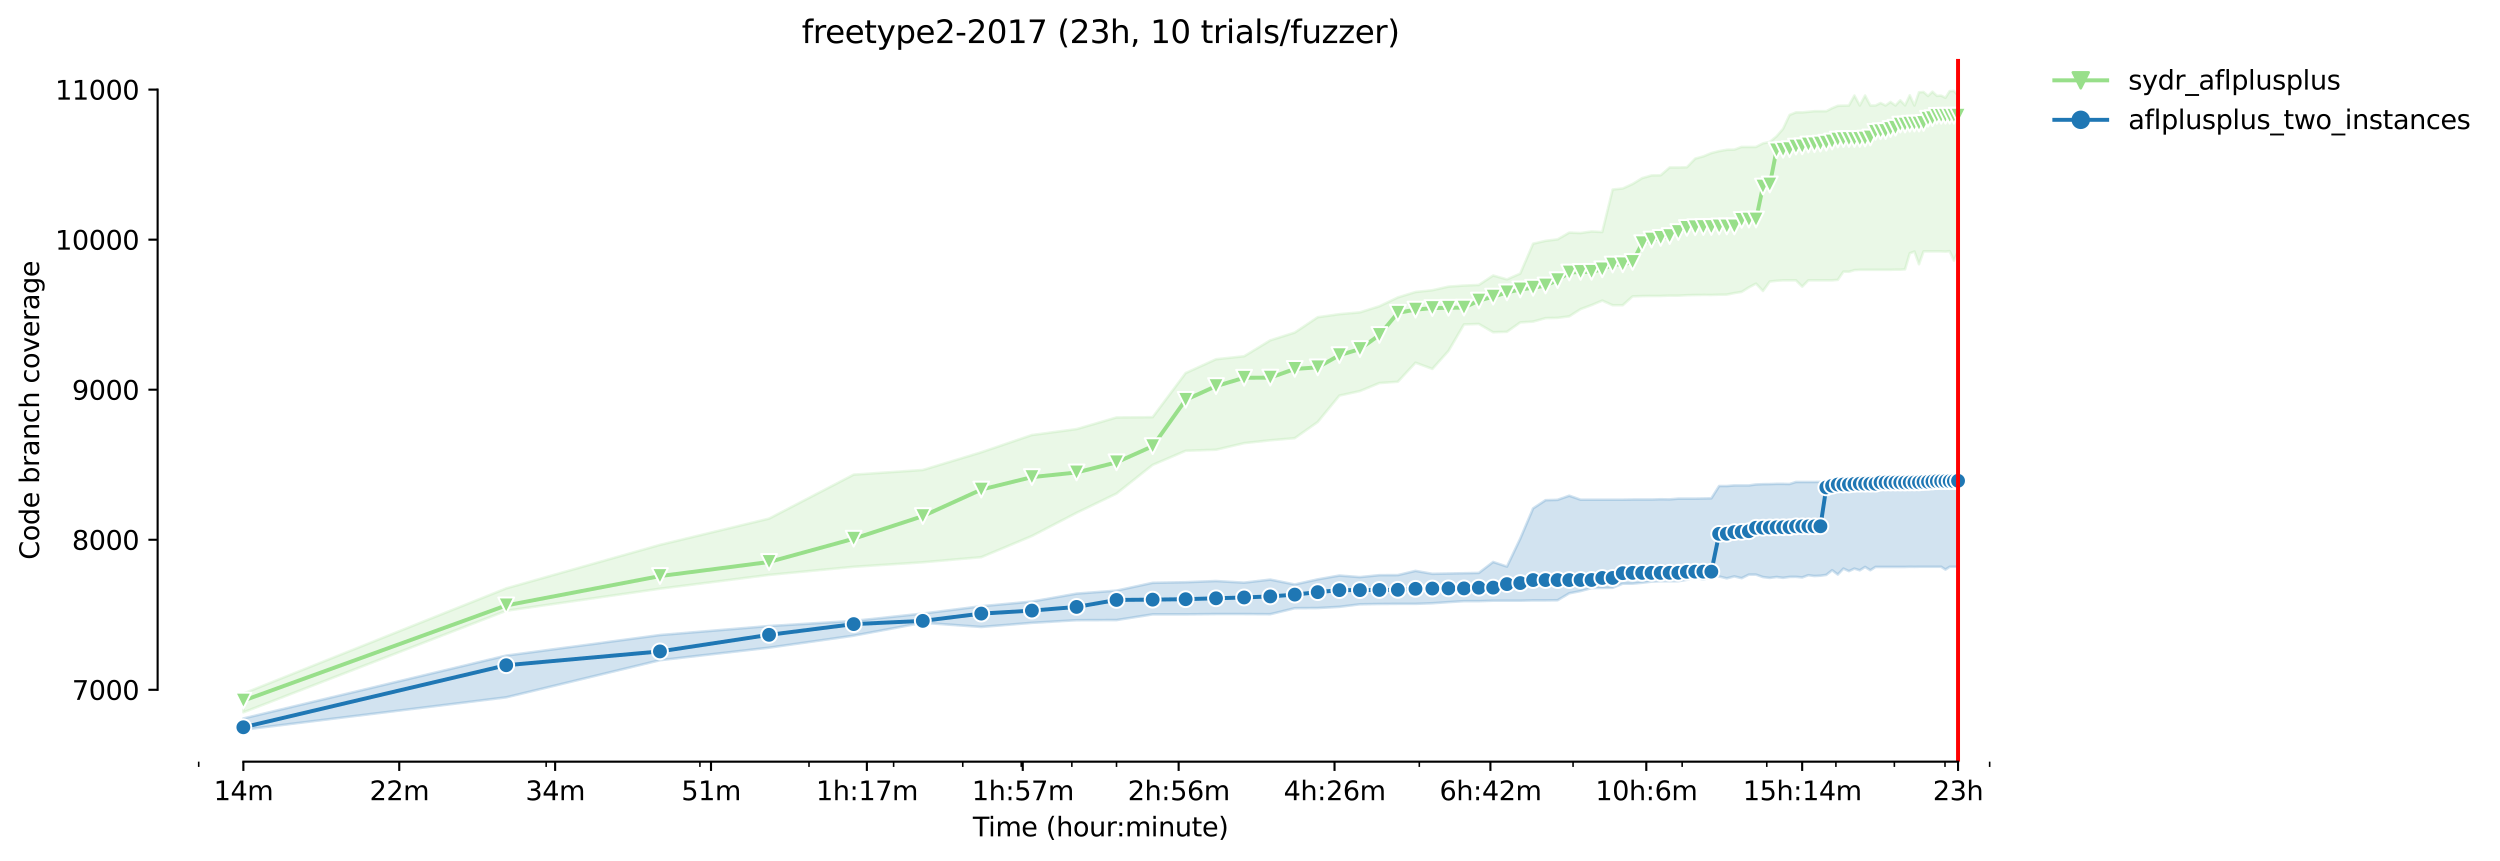 <?xml version="1.0" encoding="utf-8" standalone="no"?>
<!DOCTYPE svg PUBLIC "-//W3C//DTD SVG 1.1//EN"
  "http://www.w3.org/Graphics/SVG/1.1/DTD/svg11.dtd">
<svg height="325.986pt" version="1.1" viewBox="0 0 946.693 325.986" width="946.693pt" xmlns="http://www.w3.org/2000/svg" xmlns:xlink="http://www.w3.org/1999/xlink">
 <defs>
  <style type="text/css">*{stroke-linecap:butt;stroke-linejoin:round;}</style>
 </defs>
 <g id="figure_1">
  <g id="patch_1">
   <path d="M 0 325.986 
L 946.693 325.986 
L 946.693 0 
L 0 0 
z
" style="fill:#ffffff;"/>
  </g>
  <g id="axes_1">
   <g id="patch_2">
    <path d="M 59.691 288.43 
L 773.931 288.43 
L 773.931 22.318 
L 59.691 22.318 
z
" style="fill:#ffffff;"/>
   </g>
   <g id="PolyCollection_1">
    <defs>
     <path d="M 92.156 -63.346 
L 92.156 -56.244 
L 191.689 -94.712 
L 249.912 -103.065 
L 291.222 -108.289 
L 323.264 -111.361 
L 349.445 -113.066 
L 371.58 -114.998 
L 390.755 -123.01 
L 407.668 -131.789 
L 422.797 -139.09 
L 436.483 -149.943 
L 448.978 -155.284 
L 460.472 -155.682 
L 471.113 -158.182 
L 481.02 -159.262 
L 490.288 -160.058 
L 498.993 -166.194 
L 507.201 -176.195 
L 514.965 -177.891 
L 522.33 -180.94 
L 529.336 -181.423 
L 536.016 -188.639 
L 542.399 -186.281 
L 548.511 -193.1 
L 554.373 -203.129 
L 560.005 -203.299 
L 565.424 -200.174 
L 570.646 -200.344 
L 575.685 -203.896 
L 580.553 -204.208 
L 585.262 -205.515 
L 589.821 -205.629 
L 594.239 -206.191 
L 598.526 -208.925 
L 602.689 -210.457 
L 606.734 -212.163 
L 610.668 -210.402 
L 614.498 -210.402 
L 618.228 -213.754 
L 621.863 -213.868 
L 625.409 -213.925 
L 628.869 -213.925 
L 632.248 -214.039 
L 635.549 -214.021 
L 638.776 -214.209 
L 641.932 -214.266 
L 645.02 -214.323 
L 648.044 -214.303 
L 651.004 -214.379 
L 653.905 -214.436 
L 656.749 -215.004 
L 659.537 -215.459 
L 662.273 -217.164 
L 664.957 -218.584 
L 667.592 -215.8 
L 670.179 -219.38 
L 672.721 -219.664 
L 675.218 -219.834 
L 677.673 -219.834 
L 680.086 -219.834 
L 682.46 -217.448 
L 684.795 -219.834 
L 687.092 -219.834 
L 689.354 -219.834 
L 691.58 -219.834 
L 693.772 -219.834 
L 695.932 -220.005 
L 698.059 -223.13 
L 700.155 -223.091 
L 702.221 -223.698 
L 704.258 -223.812 
L 706.267 -223.812 
L 708.247 -223.812 
L 710.201 -223.812 
L 712.129 -223.812 
L 714.03 -223.812 
L 715.908 -223.812 
L 717.76 -223.869 
L 719.59 -223.869 
L 721.396 -223.993 
L 723.18 -230.062 
L 724.942 -230.744 
L 726.682 -225.914 
L 728.402 -230.801 
L 730.101 -230.801 
L 731.781 -230.801 
L 733.441 -230.801 
L 735.082 -230.801 
L 736.705 -230.713 
L 738.309 -230.858 
L 739.896 -227.306 
L 741.465 -230.858 
L 741.465 -289.811 
L 741.465 -289.811 
L 739.896 -291.572 
L 738.309 -291.487 
L 736.705 -288.958 
L 735.082 -289.754 
L 733.441 -289.7 
L 731.781 -291.26 
L 730.101 -289.64 
L 728.402 -291.146 
L 726.682 -291.032 
L 724.942 -286.032 
L 723.18 -289.896 
L 721.396 -286.082 
L 719.59 -287.992 
L 717.76 -286.032 
L 715.908 -287.374 
L 714.03 -286.032 
L 712.129 -286.97 
L 710.201 -286.032 
L 708.247 -286.032 
L 706.267 -289.811 
L 704.258 -286.032 
L 702.221 -289.811 
L 700.155 -286.032 
L 698.059 -285.975 
L 695.932 -285.918 
L 693.772 -285.009 
L 691.58 -283.874 
L 689.354 -283.873 
L 687.092 -283.873 
L 684.795 -283.646 
L 682.46 -283.418 
L 680.086 -283.418 
L 677.673 -282.452 
L 675.218 -277.225 
L 672.721 -274.327 
L 670.179 -272.253 
L 667.592 -271.685 
L 664.957 -270.349 
L 662.273 -270.349 
L 659.537 -270.349 
L 656.749 -269.326 
L 653.905 -269.27 
L 651.004 -268.758 
L 648.044 -268.019 
L 645.02 -266.769 
L 641.932 -265.917 
L 638.776 -262.637 
L 635.549 -262.565 
L 632.248 -262.565 
L 628.869 -259.61 
L 625.409 -259.553 
L 621.863 -258.53 
L 618.228 -256.314 
L 614.498 -254.609 
L 610.668 -254.212 
L 606.734 -238.123 
L 602.689 -238.33 
L 598.526 -237.735 
L 594.239 -237.904 
L 589.821 -235.347 
L 585.262 -234.779 
L 580.553 -233.699 
L 575.685 -222.391 
L 570.646 -220.175 
L 565.424 -221.653 
L 560.005 -218.073 
L 554.373 -217.846 
L 548.511 -217.448 
L 542.399 -216.084 
L 536.016 -215.402 
L 529.336 -213.357 
L 522.33 -210.004 
L 514.965 -207.703 
L 507.201 -207.012 
L 498.993 -205.856 
L 490.288 -200.06 
L 481.02 -197.106 
L 471.113 -191.082 
L 460.472 -189.946 
L 448.978 -184.718 
L 436.483 -168.013 
L 422.797 -167.899 
L 407.668 -163.495 
L 390.755 -161.251 
L 371.58 -154.716 
L 349.445 -148.011 
L 323.264 -146.25 
L 291.222 -129.601 
L 249.912 -119.657 
L 191.689 -103.179 
L 92.156 -63.346 
z
" id="m038c5beff8" style="stroke:#98df8a;stroke-opacity:0.2;"/>
    </defs>
    <g clip-path="url(#pdffa165a36)">
     <use style="fill:#98df8a;fill-opacity:0.2;stroke:#98df8a;stroke-opacity:0.2;" x="0" xlink:href="#m038c5beff8" y="325.986"/>
    </g>
   </g>
   <g id="PolyCollection_2">
    <defs>
     <path d="M 92.156 -53.914 
L 92.156 -49.652 
L 191.689 -61.926 
L 249.912 -75.989 
L 291.222 -80.734 
L 323.264 -85.28 
L 349.445 -90.166 
L 371.58 -88.575 
L 390.755 -90.138 
L 407.668 -91.132 
L 422.797 -91.189 
L 436.483 -93.348 
L 448.978 -93.348 
L 460.472 -93.462 
L 471.113 -93.462 
L 481.02 -93.405 
L 490.288 -95.676 
L 498.993 -95.735 
L 507.201 -96.19 
L 514.965 -97.156 
L 522.33 -97.269 
L 529.336 -97.326 
L 536.016 -97.326 
L 542.399 -97.553 
L 548.511 -97.979 
L 554.373 -98.349 
L 560.005 -98.349 
L 565.424 -98.519 
L 570.646 -98.519 
L 575.685 -98.519 
L 580.553 -98.633 
L 585.262 -98.633 
L 589.821 -98.69 
L 594.239 -101.332 
L 598.526 -102.156 
L 602.689 -103.292 
L 606.734 -103.349 
L 610.668 -103.406 
L 614.498 -104.969 
L 618.228 -104.969 
L 621.863 -105.309 
L 625.409 -105.736 
L 628.869 -105.906 
L 632.248 -105.906 
L 635.549 -105.906 
L 638.776 -106.44 
L 641.932 -107.481 
L 645.02 -106.503 
L 648.044 -107.554 
L 651.004 -107.696 
L 653.905 -106.986 
L 656.749 -107.724 
L 659.537 -107.043 
L 662.273 -108.406 
L 664.957 -108.391 
L 667.592 -107.469 
L 670.179 -107.156 
L 672.721 -107.497 
L 675.218 -107.185 
L 677.673 -107.526 
L 680.086 -107.554 
L 682.46 -107.327 
L 684.795 -108.179 
L 687.092 -107.866 
L 689.354 -107.98 
L 691.58 -108.293 
L 693.772 -110.054 
L 695.932 -108.435 
L 698.059 -110.679 
L 700.155 -109.713 
L 702.221 -110.679 
L 704.258 -110.026 
L 706.267 -111.304 
L 708.247 -110.054 
L 710.201 -111.304 
L 712.129 -111.304 
L 714.03 -111.304 
L 715.908 -111.304 
L 717.76 -111.304 
L 719.59 -111.304 
L 721.396 -111.304 
L 723.18 -111.361 
L 724.942 -111.329 
L 726.682 -111.361 
L 728.402 -111.361 
L 730.101 -111.361 
L 731.781 -111.361 
L 733.441 -111.361 
L 735.082 -111.361 
L 736.705 -110.31 
L 738.309 -111.361 
L 739.896 -111.361 
L 741.465 -111.361 
L 741.465 -145.369 
L 741.465 -145.369 
L 739.896 -145.341 
L 738.309 -145.312 
L 736.705 -145.199 
L 735.082 -145.312 
L 733.441 -145.113 
L 731.781 -145.113 
L 730.101 -144.892 
L 728.402 -145.085 
L 726.682 -145.057 
L 724.942 -145.057 
L 723.18 -145.057 
L 721.396 -145.057 
L 719.59 -144.488 
L 717.76 -144.488 
L 715.908 -144.943 
L 714.03 -144.943 
L 712.129 -144.667 
L 710.201 -144.659 
L 708.247 -144.488 
L 706.267 -144.488 
L 704.258 -144.488 
L 702.221 -144.488 
L 700.155 -144.289 
L 698.059 -143.874 
L 695.932 -143.579 
L 693.772 -143.92 
L 691.58 -143.579 
L 689.354 -143.522 
L 687.092 -143.466 
L 684.795 -143.466 
L 682.46 -143.466 
L 680.086 -143.466 
L 677.673 -142.698 
L 675.218 -142.756 
L 672.721 -142.755 
L 670.179 -142.67 
L 667.592 -142.642 
L 664.957 -142.528 
L 662.273 -142.159 
L 659.537 -142.159 
L 656.749 -142.159 
L 653.905 -141.931 
L 651.004 -141.936 
L 648.044 -137.272 
L 645.02 -137.215 
L 641.932 -137.158 
L 638.776 -137.158 
L 635.549 -137.158 
L 632.248 -136.874 
L 628.869 -136.931 
L 625.409 -136.817 
L 621.863 -136.817 
L 618.228 -136.817 
L 614.498 -136.76 
L 610.668 -136.76 
L 606.734 -136.76 
L 602.689 -136.76 
L 598.526 -136.76 
L 594.239 -138.266 
L 589.821 -136.704 
L 585.262 -136.574 
L 580.553 -133.465 
L 575.685 -122.015 
L 570.646 -111.429 
L 565.424 -113.179 
L 560.005 -109.031 
L 554.373 -108.918 
L 548.511 -108.804 
L 542.399 -108.69 
L 536.016 -109.798 
L 529.336 -108.207 
L 522.33 -108.179 
L 514.965 -107.44 
L 507.201 -108.037 
L 498.993 -106.588 
L 490.288 -104.656 
L 481.02 -106.503 
L 471.113 -105.338 
L 460.472 -105.963 
L 448.978 -105.508 
L 436.483 -105.281 
L 422.797 -102.326 
L 407.668 -101.19 
L 390.755 -98.178 
L 371.58 -96.417 
L 349.445 -93.633 
L 323.264 -90.848 
L 291.222 -88.916 
L 249.912 -85.507 
L 191.689 -77.722 
L 92.156 -53.914 
z
" id="m00458ee095" style="stroke:#1f77b4;stroke-opacity:0.2;"/>
    </defs>
    <g clip-path="url(#pdffa165a36)">
     <use style="fill:#1f77b4;fill-opacity:0.2;stroke:#1f77b4;stroke-opacity:0.2;" x="0" xlink:href="#m00458ee095" y="325.986"/>
    </g>
   </g>
   <g id="matplotlib.axis_1">
    <g id="xtick_1">
     <g id="line2d_1">
      <defs>
       <path d="M 0 0 
L 0 3.5 
" id="m1a3dc02961" style="stroke:#000000;stroke-width:0.8;"/>
      </defs>
      <g>
       <use style="stroke:#000000;stroke-width:0.8;" x="92.156" xlink:href="#m1a3dc02961" y="288.43"/>
      </g>
     </g>
     <g id="text_1">
      <!-- 14m -->
      <g transform="translate(80.923 303.029)scale(0.1 -0.1)">
       <defs>
        <path d="M 794 531 
L 1825 531 
L 1825 4091 
L 703 3866 
L 703 4441 
L 1819 4666 
L 2450 4666 
L 2450 531 
L 3481 531 
L 3481 0 
L 794 0 
L 794 531 
z
" id="DejaVuSans-31" transform="scale(0.016)"/>
        <path d="M 2419 4116 
L 825 1625 
L 2419 1625 
L 2419 4116 
z
M 2253 4666 
L 3047 4666 
L 3047 1625 
L 3713 1625 
L 3713 1100 
L 3047 1100 
L 3047 0 
L 2419 0 
L 2419 1100 
L 313 1100 
L 313 1709 
L 2253 4666 
z
" id="DejaVuSans-34" transform="scale(0.016)"/>
        <path d="M 3328 2828 
Q 3544 3216 3844 3400 
Q 4144 3584 4550 3584 
Q 5097 3584 5394 3201 
Q 5691 2819 5691 2113 
L 5691 0 
L 5113 0 
L 5113 2094 
Q 5113 2597 4934 2840 
Q 4756 3084 4391 3084 
Q 3944 3084 3684 2787 
Q 3425 2491 3425 1978 
L 3425 0 
L 2847 0 
L 2847 2094 
Q 2847 2600 2669 2842 
Q 2491 3084 2119 3084 
Q 1678 3084 1418 2786 
Q 1159 2488 1159 1978 
L 1159 0 
L 581 0 
L 581 3500 
L 1159 3500 
L 1159 2956 
Q 1356 3278 1631 3431 
Q 1906 3584 2284 3584 
Q 2666 3584 2933 3390 
Q 3200 3197 3328 2828 
z
" id="DejaVuSans-6d" transform="scale(0.016)"/>
       </defs>
       <use xlink:href="#DejaVuSans-31"/>
       <use x="63.623" xlink:href="#DejaVuSans-34"/>
       <use x="127.246" xlink:href="#DejaVuSans-6d"/>
      </g>
     </g>
    </g>
    <g id="xtick_2">
     <g id="line2d_2">
      <g>
       <use style="stroke:#000000;stroke-width:0.8;" x="151.184" xlink:href="#m1a3dc02961" y="288.43"/>
      </g>
     </g>
     <g id="text_2">
      <!-- 22m -->
      <g transform="translate(139.952 303.029)scale(0.1 -0.1)">
       <defs>
        <path d="M 1228 531 
L 3431 531 
L 3431 0 
L 469 0 
L 469 531 
Q 828 903 1448 1529 
Q 2069 2156 2228 2338 
Q 2531 2678 2651 2914 
Q 2772 3150 2772 3378 
Q 2772 3750 2511 3984 
Q 2250 4219 1831 4219 
Q 1534 4219 1204 4116 
Q 875 4013 500 3803 
L 500 4441 
Q 881 4594 1212 4672 
Q 1544 4750 1819 4750 
Q 2544 4750 2975 4387 
Q 3406 4025 3406 3419 
Q 3406 3131 3298 2873 
Q 3191 2616 2906 2266 
Q 2828 2175 2409 1742 
Q 1991 1309 1228 531 
z
" id="DejaVuSans-32" transform="scale(0.016)"/>
       </defs>
       <use xlink:href="#DejaVuSans-32"/>
       <use x="63.623" xlink:href="#DejaVuSans-32"/>
       <use x="127.246" xlink:href="#DejaVuSans-6d"/>
      </g>
     </g>
    </g>
    <g id="xtick_3">
     <g id="line2d_3">
      <g>
       <use style="stroke:#000000;stroke-width:0.8;" x="210.213" xlink:href="#m1a3dc02961" y="288.43"/>
      </g>
     </g>
     <g id="text_3">
      <!-- 34m -->
      <g transform="translate(198.98 303.029)scale(0.1 -0.1)">
       <defs>
        <path d="M 2597 2516 
Q 3050 2419 3304 2112 
Q 3559 1806 3559 1356 
Q 3559 666 3084 287 
Q 2609 -91 1734 -91 
Q 1441 -91 1130 -33 
Q 819 25 488 141 
L 488 750 
Q 750 597 1062 519 
Q 1375 441 1716 441 
Q 2309 441 2620 675 
Q 2931 909 2931 1356 
Q 2931 1769 2642 2001 
Q 2353 2234 1838 2234 
L 1294 2234 
L 1294 2753 
L 1863 2753 
Q 2328 2753 2575 2939 
Q 2822 3125 2822 3475 
Q 2822 3834 2567 4026 
Q 2313 4219 1838 4219 
Q 1578 4219 1281 4162 
Q 984 4106 628 3988 
L 628 4550 
Q 988 4650 1302 4700 
Q 1616 4750 1894 4750 
Q 2613 4750 3031 4423 
Q 3450 4097 3450 3541 
Q 3450 3153 3228 2886 
Q 3006 2619 2597 2516 
z
" id="DejaVuSans-33" transform="scale(0.016)"/>
       </defs>
       <use xlink:href="#DejaVuSans-33"/>
       <use x="63.623" xlink:href="#DejaVuSans-34"/>
       <use x="127.246" xlink:href="#DejaVuSans-6d"/>
      </g>
     </g>
    </g>
    <g id="xtick_4">
     <g id="line2d_4">
      <g>
       <use style="stroke:#000000;stroke-width:0.8;" x="269.241" xlink:href="#m1a3dc02961" y="288.43"/>
      </g>
     </g>
     <g id="text_4">
      <!-- 51m -->
      <g transform="translate(258.008 303.029)scale(0.1 -0.1)">
       <defs>
        <path d="M 691 4666 
L 3169 4666 
L 3169 4134 
L 1269 4134 
L 1269 2991 
Q 1406 3038 1543 3061 
Q 1681 3084 1819 3084 
Q 2600 3084 3056 2656 
Q 3513 2228 3513 1497 
Q 3513 744 3044 326 
Q 2575 -91 1722 -91 
Q 1428 -91 1123 -41 
Q 819 9 494 109 
L 494 744 
Q 775 591 1075 516 
Q 1375 441 1709 441 
Q 2250 441 2565 725 
Q 2881 1009 2881 1497 
Q 2881 1984 2565 2268 
Q 2250 2553 1709 2553 
Q 1456 2553 1204 2497 
Q 953 2441 691 2322 
L 691 4666 
z
" id="DejaVuSans-35" transform="scale(0.016)"/>
       </defs>
       <use xlink:href="#DejaVuSans-35"/>
       <use x="63.623" xlink:href="#DejaVuSans-31"/>
       <use x="127.246" xlink:href="#DejaVuSans-6d"/>
      </g>
     </g>
    </g>
    <g id="xtick_5">
     <g id="line2d_5">
      <g>
       <use style="stroke:#000000;stroke-width:0.8;" x="328.269" xlink:href="#m1a3dc02961" y="288.43"/>
      </g>
     </g>
     <g id="text_5">
      <!-- 1h:17m -->
      <g transform="translate(309.002 303.029)scale(0.1 -0.1)">
       <defs>
        <path d="M 3513 2113 
L 3513 0 
L 2938 0 
L 2938 2094 
Q 2938 2591 2744 2837 
Q 2550 3084 2163 3084 
Q 1697 3084 1428 2787 
Q 1159 2491 1159 1978 
L 1159 0 
L 581 0 
L 581 4863 
L 1159 4863 
L 1159 2956 
Q 1366 3272 1645 3428 
Q 1925 3584 2291 3584 
Q 2894 3584 3203 3211 
Q 3513 2838 3513 2113 
z
" id="DejaVuSans-68" transform="scale(0.016)"/>
        <path d="M 750 794 
L 1409 794 
L 1409 0 
L 750 0 
L 750 794 
z
M 750 3309 
L 1409 3309 
L 1409 2516 
L 750 2516 
L 750 3309 
z
" id="DejaVuSans-3a" transform="scale(0.016)"/>
        <path d="M 525 4666 
L 3525 4666 
L 3525 4397 
L 1831 0 
L 1172 0 
L 2766 4134 
L 525 4134 
L 525 4666 
z
" id="DejaVuSans-37" transform="scale(0.016)"/>
       </defs>
       <use xlink:href="#DejaVuSans-31"/>
       <use x="63.623" xlink:href="#DejaVuSans-68"/>
       <use x="127.002" xlink:href="#DejaVuSans-3a"/>
       <use x="160.693" xlink:href="#DejaVuSans-31"/>
       <use x="224.316" xlink:href="#DejaVuSans-37"/>
       <use x="287.939" xlink:href="#DejaVuSans-6d"/>
      </g>
     </g>
    </g>
    <g id="xtick_6">
     <g id="line2d_6">
      <g>
       <use style="stroke:#000000;stroke-width:0.8;" x="387.297" xlink:href="#m1a3dc02961" y="288.43"/>
      </g>
     </g>
     <g id="text_6">
      <!-- 1h:57m -->
      <g transform="translate(368.03 303.029)scale(0.1 -0.1)">
       <use xlink:href="#DejaVuSans-31"/>
       <use x="63.623" xlink:href="#DejaVuSans-68"/>
       <use x="127.002" xlink:href="#DejaVuSans-3a"/>
       <use x="160.693" xlink:href="#DejaVuSans-35"/>
       <use x="224.316" xlink:href="#DejaVuSans-37"/>
       <use x="287.939" xlink:href="#DejaVuSans-6d"/>
      </g>
     </g>
    </g>
    <g id="xtick_7">
     <g id="line2d_7">
      <g>
       <use style="stroke:#000000;stroke-width:0.8;" x="446.326" xlink:href="#m1a3dc02961" y="288.43"/>
      </g>
     </g>
     <g id="text_7">
      <!-- 2h:56m -->
      <g transform="translate(427.058 303.029)scale(0.1 -0.1)">
       <defs>
        <path d="M 2113 2584 
Q 1688 2584 1439 2293 
Q 1191 2003 1191 1497 
Q 1191 994 1439 701 
Q 1688 409 2113 409 
Q 2538 409 2786 701 
Q 3034 994 3034 1497 
Q 3034 2003 2786 2293 
Q 2538 2584 2113 2584 
z
M 3366 4563 
L 3366 3988 
Q 3128 4100 2886 4159 
Q 2644 4219 2406 4219 
Q 1781 4219 1451 3797 
Q 1122 3375 1075 2522 
Q 1259 2794 1537 2939 
Q 1816 3084 2150 3084 
Q 2853 3084 3261 2657 
Q 3669 2231 3669 1497 
Q 3669 778 3244 343 
Q 2819 -91 2113 -91 
Q 1303 -91 875 529 
Q 447 1150 447 2328 
Q 447 3434 972 4092 
Q 1497 4750 2381 4750 
Q 2619 4750 2861 4703 
Q 3103 4656 3366 4563 
z
" id="DejaVuSans-36" transform="scale(0.016)"/>
       </defs>
       <use xlink:href="#DejaVuSans-32"/>
       <use x="63.623" xlink:href="#DejaVuSans-68"/>
       <use x="127.002" xlink:href="#DejaVuSans-3a"/>
       <use x="160.693" xlink:href="#DejaVuSans-35"/>
       <use x="224.316" xlink:href="#DejaVuSans-36"/>
       <use x="287.939" xlink:href="#DejaVuSans-6d"/>
      </g>
     </g>
    </g>
    <g id="xtick_8">
     <g id="line2d_8">
      <g>
       <use style="stroke:#000000;stroke-width:0.8;" x="505.354" xlink:href="#m1a3dc02961" y="288.43"/>
      </g>
     </g>
     <g id="text_8">
      <!-- 4h:26m -->
      <g transform="translate(486.087 303.029)scale(0.1 -0.1)">
       <use xlink:href="#DejaVuSans-34"/>
       <use x="63.623" xlink:href="#DejaVuSans-68"/>
       <use x="127.002" xlink:href="#DejaVuSans-3a"/>
       <use x="160.693" xlink:href="#DejaVuSans-32"/>
       <use x="224.316" xlink:href="#DejaVuSans-36"/>
       <use x="287.939" xlink:href="#DejaVuSans-6d"/>
      </g>
     </g>
    </g>
    <g id="xtick_9">
     <g id="line2d_9">
      <g>
       <use style="stroke:#000000;stroke-width:0.8;" x="564.382" xlink:href="#m1a3dc02961" y="288.43"/>
      </g>
     </g>
     <g id="text_9">
      <!-- 6h:42m -->
      <g transform="translate(545.115 303.029)scale(0.1 -0.1)">
       <use xlink:href="#DejaVuSans-36"/>
       <use x="63.623" xlink:href="#DejaVuSans-68"/>
       <use x="127.002" xlink:href="#DejaVuSans-3a"/>
       <use x="160.693" xlink:href="#DejaVuSans-34"/>
       <use x="224.316" xlink:href="#DejaVuSans-32"/>
       <use x="287.939" xlink:href="#DejaVuSans-6d"/>
      </g>
     </g>
    </g>
    <g id="xtick_10">
     <g id="line2d_10">
      <g>
       <use style="stroke:#000000;stroke-width:0.8;" x="623.41" xlink:href="#m1a3dc02961" y="288.43"/>
      </g>
     </g>
     <g id="text_10">
      <!-- 10h:6m -->
      <g transform="translate(604.143 303.029)scale(0.1 -0.1)">
       <defs>
        <path d="M 2034 4250 
Q 1547 4250 1301 3770 
Q 1056 3291 1056 2328 
Q 1056 1369 1301 889 
Q 1547 409 2034 409 
Q 2525 409 2770 889 
Q 3016 1369 3016 2328 
Q 3016 3291 2770 3770 
Q 2525 4250 2034 4250 
z
M 2034 4750 
Q 2819 4750 3233 4129 
Q 3647 3509 3647 2328 
Q 3647 1150 3233 529 
Q 2819 -91 2034 -91 
Q 1250 -91 836 529 
Q 422 1150 422 2328 
Q 422 3509 836 4129 
Q 1250 4750 2034 4750 
z
" id="DejaVuSans-30" transform="scale(0.016)"/>
       </defs>
       <use xlink:href="#DejaVuSans-31"/>
       <use x="63.623" xlink:href="#DejaVuSans-30"/>
       <use x="127.246" xlink:href="#DejaVuSans-68"/>
       <use x="190.625" xlink:href="#DejaVuSans-3a"/>
       <use x="224.316" xlink:href="#DejaVuSans-36"/>
       <use x="287.939" xlink:href="#DejaVuSans-6d"/>
      </g>
     </g>
    </g>
    <g id="xtick_11">
     <g id="line2d_11">
      <g>
       <use style="stroke:#000000;stroke-width:0.8;" x="682.439" xlink:href="#m1a3dc02961" y="288.43"/>
      </g>
     </g>
     <g id="text_11">
      <!-- 15h:14m -->
      <g transform="translate(659.99 303.029)scale(0.1 -0.1)">
       <use xlink:href="#DejaVuSans-31"/>
       <use x="63.623" xlink:href="#DejaVuSans-35"/>
       <use x="127.246" xlink:href="#DejaVuSans-68"/>
       <use x="190.625" xlink:href="#DejaVuSans-3a"/>
       <use x="224.316" xlink:href="#DejaVuSans-31"/>
       <use x="287.939" xlink:href="#DejaVuSans-34"/>
       <use x="351.562" xlink:href="#DejaVuSans-6d"/>
      </g>
     </g>
    </g>
    <g id="xtick_12">
     <g id="line2d_12">
      <g>
       <use style="stroke:#000000;stroke-width:0.8;" x="741.467" xlink:href="#m1a3dc02961" y="288.43"/>
      </g>
     </g>
     <g id="text_12">
      <!-- 23h -->
      <g transform="translate(731.936 303.029)scale(0.1 -0.1)">
       <use xlink:href="#DejaVuSans-32"/>
       <use x="63.623" xlink:href="#DejaVuSans-33"/>
       <use x="127.246" xlink:href="#DejaVuSans-68"/>
      </g>
     </g>
    </g>
    <g id="xtick_13">
     <g id="line2d_13">
      <defs>
       <path d="M 0 0 
L 0 2 
" id="mdce9e30ba8" style="stroke:#000000;stroke-width:0.6;"/>
      </defs>
      <g>
       <use style="stroke:#000000;stroke-width:0.6;" x="75.243" xlink:href="#mdce9e30ba8" y="288.43"/>
      </g>
     </g>
    </g>
    <g id="xtick_14">
     <g id="line2d_14">
      <g>
       <use style="stroke:#000000;stroke-width:0.6;" x="206.818" xlink:href="#mdce9e30ba8" y="288.43"/>
      </g>
     </g>
    </g>
    <g id="xtick_15">
     <g id="line2d_15">
      <g>
       <use style="stroke:#000000;stroke-width:0.6;" x="265.041" xlink:href="#mdce9e30ba8" y="288.43"/>
      </g>
     </g>
    </g>
    <g id="xtick_16">
     <g id="line2d_16">
      <g>
       <use style="stroke:#000000;stroke-width:0.6;" x="306.351" xlink:href="#mdce9e30ba8" y="288.43"/>
      </g>
     </g>
    </g>
    <g id="xtick_17">
     <g id="line2d_17">
      <g>
       <use style="stroke:#000000;stroke-width:0.6;" x="338.394" xlink:href="#mdce9e30ba8" y="288.43"/>
      </g>
     </g>
    </g>
    <g id="xtick_18">
     <g id="line2d_18">
      <g>
       <use style="stroke:#000000;stroke-width:0.6;" x="364.574" xlink:href="#mdce9e30ba8" y="288.43"/>
      </g>
     </g>
    </g>
    <g id="xtick_19">
     <g id="line2d_19">
      <g>
       <use style="stroke:#000000;stroke-width:0.6;" x="386.71" xlink:href="#mdce9e30ba8" y="288.43"/>
      </g>
     </g>
    </g>
    <g id="xtick_20">
     <g id="line2d_20">
      <g>
       <use style="stroke:#000000;stroke-width:0.6;" x="405.884" xlink:href="#mdce9e30ba8" y="288.43"/>
      </g>
     </g>
    </g>
    <g id="xtick_21">
     <g id="line2d_21">
      <g>
       <use style="stroke:#000000;stroke-width:0.6;" x="422.797" xlink:href="#mdce9e30ba8" y="288.43"/>
      </g>
     </g>
    </g>
    <g id="xtick_22">
     <g id="line2d_22">
      <g>
       <use style="stroke:#000000;stroke-width:0.6;" x="537.459" xlink:href="#mdce9e30ba8" y="288.43"/>
      </g>
     </g>
    </g>
    <g id="xtick_23">
     <g id="line2d_23">
      <g>
       <use style="stroke:#000000;stroke-width:0.6;" x="595.682" xlink:href="#mdce9e30ba8" y="288.43"/>
      </g>
     </g>
    </g>
    <g id="xtick_24">
     <g id="line2d_24">
      <g>
       <use style="stroke:#000000;stroke-width:0.6;" x="636.992" xlink:href="#mdce9e30ba8" y="288.43"/>
      </g>
     </g>
    </g>
    <g id="xtick_25">
     <g id="line2d_25">
      <g>
       <use style="stroke:#000000;stroke-width:0.6;" x="669.035" xlink:href="#mdce9e30ba8" y="288.43"/>
      </g>
     </g>
    </g>
    <g id="xtick_26">
     <g id="line2d_26">
      <g>
       <use style="stroke:#000000;stroke-width:0.6;" x="695.215" xlink:href="#mdce9e30ba8" y="288.43"/>
      </g>
     </g>
    </g>
    <g id="xtick_27">
     <g id="line2d_27">
      <g>
       <use style="stroke:#000000;stroke-width:0.6;" x="717.351" xlink:href="#mdce9e30ba8" y="288.43"/>
      </g>
     </g>
    </g>
    <g id="xtick_28">
     <g id="line2d_28">
      <g>
       <use style="stroke:#000000;stroke-width:0.6;" x="736.525" xlink:href="#mdce9e30ba8" y="288.43"/>
      </g>
     </g>
    </g>
    <g id="xtick_29">
     <g id="line2d_29">
      <g>
       <use style="stroke:#000000;stroke-width:0.6;" x="753.438" xlink:href="#mdce9e30ba8" y="288.43"/>
      </g>
     </g>
    </g>
    <g id="text_13">
     <!-- Time (hour:minute) -->
     <g transform="translate(368.404 316.707)scale(0.1 -0.1)">
      <defs>
       <path d="M -19 4666 
L 3928 4666 
L 3928 4134 
L 2272 4134 
L 2272 0 
L 1638 0 
L 1638 4134 
L -19 4134 
L -19 4666 
z
" id="DejaVuSans-54" transform="scale(0.016)"/>
       <path d="M 603 3500 
L 1178 3500 
L 1178 0 
L 603 0 
L 603 3500 
z
M 603 4863 
L 1178 4863 
L 1178 4134 
L 603 4134 
L 603 4863 
z
" id="DejaVuSans-69" transform="scale(0.016)"/>
       <path d="M 3597 1894 
L 3597 1613 
L 953 1613 
Q 991 1019 1311 708 
Q 1631 397 2203 397 
Q 2534 397 2845 478 
Q 3156 559 3463 722 
L 3463 178 
Q 3153 47 2828 -22 
Q 2503 -91 2169 -91 
Q 1331 -91 842 396 
Q 353 884 353 1716 
Q 353 2575 817 3079 
Q 1281 3584 2069 3584 
Q 2775 3584 3186 3129 
Q 3597 2675 3597 1894 
z
M 3022 2063 
Q 3016 2534 2758 2815 
Q 2500 3097 2075 3097 
Q 1594 3097 1305 2825 
Q 1016 2553 972 2059 
L 3022 2063 
z
" id="DejaVuSans-65" transform="scale(0.016)"/>
       <path id="DejaVuSans-20" transform="scale(0.016)"/>
       <path d="M 1984 4856 
Q 1566 4138 1362 3434 
Q 1159 2731 1159 2009 
Q 1159 1288 1364 580 
Q 1569 -128 1984 -844 
L 1484 -844 
Q 1016 -109 783 600 
Q 550 1309 550 2009 
Q 550 2706 781 3412 
Q 1013 4119 1484 4856 
L 1984 4856 
z
" id="DejaVuSans-28" transform="scale(0.016)"/>
       <path d="M 1959 3097 
Q 1497 3097 1228 2736 
Q 959 2375 959 1747 
Q 959 1119 1226 758 
Q 1494 397 1959 397 
Q 2419 397 2687 759 
Q 2956 1122 2956 1747 
Q 2956 2369 2687 2733 
Q 2419 3097 1959 3097 
z
M 1959 3584 
Q 2709 3584 3137 3096 
Q 3566 2609 3566 1747 
Q 3566 888 3137 398 
Q 2709 -91 1959 -91 
Q 1206 -91 779 398 
Q 353 888 353 1747 
Q 353 2609 779 3096 
Q 1206 3584 1959 3584 
z
" id="DejaVuSans-6f" transform="scale(0.016)"/>
       <path d="M 544 1381 
L 544 3500 
L 1119 3500 
L 1119 1403 
Q 1119 906 1312 657 
Q 1506 409 1894 409 
Q 2359 409 2629 706 
Q 2900 1003 2900 1516 
L 2900 3500 
L 3475 3500 
L 3475 0 
L 2900 0 
L 2900 538 
Q 2691 219 2414 64 
Q 2138 -91 1772 -91 
Q 1169 -91 856 284 
Q 544 659 544 1381 
z
M 1991 3584 
L 1991 3584 
z
" id="DejaVuSans-75" transform="scale(0.016)"/>
       <path d="M 2631 2963 
Q 2534 3019 2420 3045 
Q 2306 3072 2169 3072 
Q 1681 3072 1420 2755 
Q 1159 2438 1159 1844 
L 1159 0 
L 581 0 
L 581 3500 
L 1159 3500 
L 1159 2956 
Q 1341 3275 1631 3429 
Q 1922 3584 2338 3584 
Q 2397 3584 2469 3576 
Q 2541 3569 2628 3553 
L 2631 2963 
z
" id="DejaVuSans-72" transform="scale(0.016)"/>
       <path d="M 3513 2113 
L 3513 0 
L 2938 0 
L 2938 2094 
Q 2938 2591 2744 2837 
Q 2550 3084 2163 3084 
Q 1697 3084 1428 2787 
Q 1159 2491 1159 1978 
L 1159 0 
L 581 0 
L 581 3500 
L 1159 3500 
L 1159 2956 
Q 1366 3272 1645 3428 
Q 1925 3584 2291 3584 
Q 2894 3584 3203 3211 
Q 3513 2838 3513 2113 
z
" id="DejaVuSans-6e" transform="scale(0.016)"/>
       <path d="M 1172 4494 
L 1172 3500 
L 2356 3500 
L 2356 3053 
L 1172 3053 
L 1172 1153 
Q 1172 725 1289 603 
Q 1406 481 1766 481 
L 2356 481 
L 2356 0 
L 1766 0 
Q 1100 0 847 248 
Q 594 497 594 1153 
L 594 3053 
L 172 3053 
L 172 3500 
L 594 3500 
L 594 4494 
L 1172 4494 
z
" id="DejaVuSans-74" transform="scale(0.016)"/>
       <path d="M 513 4856 
L 1013 4856 
Q 1481 4119 1714 3412 
Q 1947 2706 1947 2009 
Q 1947 1309 1714 600 
Q 1481 -109 1013 -844 
L 513 -844 
Q 928 -128 1133 580 
Q 1338 1288 1338 2009 
Q 1338 2731 1133 3434 
Q 928 4138 513 4856 
z
" id="DejaVuSans-29" transform="scale(0.016)"/>
      </defs>
      <use xlink:href="#DejaVuSans-54"/>
      <use x="57.959" xlink:href="#DejaVuSans-69"/>
      <use x="85.742" xlink:href="#DejaVuSans-6d"/>
      <use x="183.154" xlink:href="#DejaVuSans-65"/>
      <use x="244.678" xlink:href="#DejaVuSans-20"/>
      <use x="276.465" xlink:href="#DejaVuSans-28"/>
      <use x="315.479" xlink:href="#DejaVuSans-68"/>
      <use x="378.857" xlink:href="#DejaVuSans-6f"/>
      <use x="440.039" xlink:href="#DejaVuSans-75"/>
      <use x="503.418" xlink:href="#DejaVuSans-72"/>
      <use x="542.781" xlink:href="#DejaVuSans-3a"/>
      <use x="576.473" xlink:href="#DejaVuSans-6d"/>
      <use x="673.885" xlink:href="#DejaVuSans-69"/>
      <use x="701.668" xlink:href="#DejaVuSans-6e"/>
      <use x="765.047" xlink:href="#DejaVuSans-75"/>
      <use x="828.426" xlink:href="#DejaVuSans-74"/>
      <use x="867.635" xlink:href="#DejaVuSans-65"/>
      <use x="929.158" xlink:href="#DejaVuSans-29"/>
     </g>
    </g>
   </g>
   <g id="matplotlib.axis_2">
    <g id="ytick_1">
     <g id="line2d_30">
      <defs>
       <path d="M 0 0 
L -3.5 0 
" id="ma45f50dc79" style="stroke:#000000;stroke-width:0.8;"/>
      </defs>
      <g>
       <use style="stroke:#000000;stroke-width:0.8;" x="59.691" xlink:href="#ma45f50dc79" y="261.219"/>
      </g>
     </g>
     <g id="text_14">
      <!-- 7000 -->
      <g transform="translate(27.241 265.019)scale(0.1 -0.1)">
       <use xlink:href="#DejaVuSans-37"/>
       <use x="63.623" xlink:href="#DejaVuSans-30"/>
       <use x="127.246" xlink:href="#DejaVuSans-30"/>
       <use x="190.869" xlink:href="#DejaVuSans-30"/>
      </g>
     </g>
    </g>
    <g id="ytick_2">
     <g id="line2d_31">
      <g>
       <use style="stroke:#000000;stroke-width:0.8;" x="59.691" xlink:href="#ma45f50dc79" y="204.397"/>
      </g>
     </g>
     <g id="text_15">
      <!-- 8000 -->
      <g transform="translate(27.241 208.197)scale(0.1 -0.1)">
       <defs>
        <path d="M 2034 2216 
Q 1584 2216 1326 1975 
Q 1069 1734 1069 1313 
Q 1069 891 1326 650 
Q 1584 409 2034 409 
Q 2484 409 2743 651 
Q 3003 894 3003 1313 
Q 3003 1734 2745 1975 
Q 2488 2216 2034 2216 
z
M 1403 2484 
Q 997 2584 770 2862 
Q 544 3141 544 3541 
Q 544 4100 942 4425 
Q 1341 4750 2034 4750 
Q 2731 4750 3128 4425 
Q 3525 4100 3525 3541 
Q 3525 3141 3298 2862 
Q 3072 2584 2669 2484 
Q 3125 2378 3379 2068 
Q 3634 1759 3634 1313 
Q 3634 634 3220 271 
Q 2806 -91 2034 -91 
Q 1263 -91 848 271 
Q 434 634 434 1313 
Q 434 1759 690 2068 
Q 947 2378 1403 2484 
z
M 1172 3481 
Q 1172 3119 1398 2916 
Q 1625 2713 2034 2713 
Q 2441 2713 2670 2916 
Q 2900 3119 2900 3481 
Q 2900 3844 2670 4047 
Q 2441 4250 2034 4250 
Q 1625 4250 1398 4047 
Q 1172 3844 1172 3481 
z
" id="DejaVuSans-38" transform="scale(0.016)"/>
       </defs>
       <use xlink:href="#DejaVuSans-38"/>
       <use x="63.623" xlink:href="#DejaVuSans-30"/>
       <use x="127.246" xlink:href="#DejaVuSans-30"/>
       <use x="190.869" xlink:href="#DejaVuSans-30"/>
      </g>
     </g>
    </g>
    <g id="ytick_3">
     <g id="line2d_32">
      <g>
       <use style="stroke:#000000;stroke-width:0.8;" x="59.691" xlink:href="#ma45f50dc79" y="147.575"/>
      </g>
     </g>
     <g id="text_16">
      <!-- 9000 -->
      <g transform="translate(27.241 151.375)scale(0.1 -0.1)">
       <defs>
        <path d="M 703 97 
L 703 672 
Q 941 559 1184 500 
Q 1428 441 1663 441 
Q 2288 441 2617 861 
Q 2947 1281 2994 2138 
Q 2813 1869 2534 1725 
Q 2256 1581 1919 1581 
Q 1219 1581 811 2004 
Q 403 2428 403 3163 
Q 403 3881 828 4315 
Q 1253 4750 1959 4750 
Q 2769 4750 3195 4129 
Q 3622 3509 3622 2328 
Q 3622 1225 3098 567 
Q 2575 -91 1691 -91 
Q 1453 -91 1209 -44 
Q 966 3 703 97 
z
M 1959 2075 
Q 2384 2075 2632 2365 
Q 2881 2656 2881 3163 
Q 2881 3666 2632 3958 
Q 2384 4250 1959 4250 
Q 1534 4250 1286 3958 
Q 1038 3666 1038 3163 
Q 1038 2656 1286 2365 
Q 1534 2075 1959 2075 
z
" id="DejaVuSans-39" transform="scale(0.016)"/>
       </defs>
       <use xlink:href="#DejaVuSans-39"/>
       <use x="63.623" xlink:href="#DejaVuSans-30"/>
       <use x="127.246" xlink:href="#DejaVuSans-30"/>
       <use x="190.869" xlink:href="#DejaVuSans-30"/>
      </g>
     </g>
    </g>
    <g id="ytick_4">
     <g id="line2d_33">
      <g>
       <use style="stroke:#000000;stroke-width:0.8;" x="59.691" xlink:href="#ma45f50dc79" y="90.753"/>
      </g>
     </g>
     <g id="text_17">
      <!-- 10000 -->
      <g transform="translate(20.878 94.552)scale(0.1 -0.1)">
       <use xlink:href="#DejaVuSans-31"/>
       <use x="63.623" xlink:href="#DejaVuSans-30"/>
       <use x="127.246" xlink:href="#DejaVuSans-30"/>
       <use x="190.869" xlink:href="#DejaVuSans-30"/>
       <use x="254.492" xlink:href="#DejaVuSans-30"/>
      </g>
     </g>
    </g>
    <g id="ytick_5">
     <g id="line2d_34">
      <g>
       <use style="stroke:#000000;stroke-width:0.8;" x="59.691" xlink:href="#ma45f50dc79" y="33.931"/>
      </g>
     </g>
     <g id="text_18">
      <!-- 11000 -->
      <g transform="translate(20.878 37.73)scale(0.1 -0.1)">
       <use xlink:href="#DejaVuSans-31"/>
       <use x="63.623" xlink:href="#DejaVuSans-31"/>
       <use x="127.246" xlink:href="#DejaVuSans-30"/>
       <use x="190.869" xlink:href="#DejaVuSans-30"/>
       <use x="254.492" xlink:href="#DejaVuSans-30"/>
      </g>
     </g>
    </g>
    <g id="text_19">
     <!-- Code branch coverage -->
     <g transform="translate(14.798 211.949)rotate(-90)scale(0.1 -0.1)">
      <defs>
       <path d="M 4122 4306 
L 4122 3641 
Q 3803 3938 3442 4084 
Q 3081 4231 2675 4231 
Q 1875 4231 1450 3742 
Q 1025 3253 1025 2328 
Q 1025 1406 1450 917 
Q 1875 428 2675 428 
Q 3081 428 3442 575 
Q 3803 722 4122 1019 
L 4122 359 
Q 3791 134 3420 21 
Q 3050 -91 2638 -91 
Q 1578 -91 968 557 
Q 359 1206 359 2328 
Q 359 3453 968 4101 
Q 1578 4750 2638 4750 
Q 3056 4750 3426 4639 
Q 3797 4528 4122 4306 
z
" id="DejaVuSans-43" transform="scale(0.016)"/>
       <path d="M 2906 2969 
L 2906 4863 
L 3481 4863 
L 3481 0 
L 2906 0 
L 2906 525 
Q 2725 213 2448 61 
Q 2172 -91 1784 -91 
Q 1150 -91 751 415 
Q 353 922 353 1747 
Q 353 2572 751 3078 
Q 1150 3584 1784 3584 
Q 2172 3584 2448 3432 
Q 2725 3281 2906 2969 
z
M 947 1747 
Q 947 1113 1208 752 
Q 1469 391 1925 391 
Q 2381 391 2643 752 
Q 2906 1113 2906 1747 
Q 2906 2381 2643 2742 
Q 2381 3103 1925 3103 
Q 1469 3103 1208 2742 
Q 947 2381 947 1747 
z
" id="DejaVuSans-64" transform="scale(0.016)"/>
       <path d="M 3116 1747 
Q 3116 2381 2855 2742 
Q 2594 3103 2138 3103 
Q 1681 3103 1420 2742 
Q 1159 2381 1159 1747 
Q 1159 1113 1420 752 
Q 1681 391 2138 391 
Q 2594 391 2855 752 
Q 3116 1113 3116 1747 
z
M 1159 2969 
Q 1341 3281 1617 3432 
Q 1894 3584 2278 3584 
Q 2916 3584 3314 3078 
Q 3713 2572 3713 1747 
Q 3713 922 3314 415 
Q 2916 -91 2278 -91 
Q 1894 -91 1617 61 
Q 1341 213 1159 525 
L 1159 0 
L 581 0 
L 581 4863 
L 1159 4863 
L 1159 2969 
z
" id="DejaVuSans-62" transform="scale(0.016)"/>
       <path d="M 2194 1759 
Q 1497 1759 1228 1600 
Q 959 1441 959 1056 
Q 959 750 1161 570 
Q 1363 391 1709 391 
Q 2188 391 2477 730 
Q 2766 1069 2766 1631 
L 2766 1759 
L 2194 1759 
z
M 3341 1997 
L 3341 0 
L 2766 0 
L 2766 531 
Q 2569 213 2275 61 
Q 1981 -91 1556 -91 
Q 1019 -91 701 211 
Q 384 513 384 1019 
Q 384 1609 779 1909 
Q 1175 2209 1959 2209 
L 2766 2209 
L 2766 2266 
Q 2766 2663 2505 2880 
Q 2244 3097 1772 3097 
Q 1472 3097 1187 3025 
Q 903 2953 641 2809 
L 641 3341 
Q 956 3463 1253 3523 
Q 1550 3584 1831 3584 
Q 2591 3584 2966 3190 
Q 3341 2797 3341 1997 
z
" id="DejaVuSans-61" transform="scale(0.016)"/>
       <path d="M 3122 3366 
L 3122 2828 
Q 2878 2963 2633 3030 
Q 2388 3097 2138 3097 
Q 1578 3097 1268 2742 
Q 959 2388 959 1747 
Q 959 1106 1268 751 
Q 1578 397 2138 397 
Q 2388 397 2633 464 
Q 2878 531 3122 666 
L 3122 134 
Q 2881 22 2623 -34 
Q 2366 -91 2075 -91 
Q 1284 -91 818 406 
Q 353 903 353 1747 
Q 353 2603 823 3093 
Q 1294 3584 2113 3584 
Q 2378 3584 2631 3529 
Q 2884 3475 3122 3366 
z
" id="DejaVuSans-63" transform="scale(0.016)"/>
       <path d="M 191 3500 
L 800 3500 
L 1894 563 
L 2988 3500 
L 3597 3500 
L 2284 0 
L 1503 0 
L 191 3500 
z
" id="DejaVuSans-76" transform="scale(0.016)"/>
       <path d="M 2906 1791 
Q 2906 2416 2648 2759 
Q 2391 3103 1925 3103 
Q 1463 3103 1205 2759 
Q 947 2416 947 1791 
Q 947 1169 1205 825 
Q 1463 481 1925 481 
Q 2391 481 2648 825 
Q 2906 1169 2906 1791 
z
M 3481 434 
Q 3481 -459 3084 -895 
Q 2688 -1331 1869 -1331 
Q 1566 -1331 1297 -1286 
Q 1028 -1241 775 -1147 
L 775 -588 
Q 1028 -725 1275 -790 
Q 1522 -856 1778 -856 
Q 2344 -856 2625 -561 
Q 2906 -266 2906 331 
L 2906 616 
Q 2728 306 2450 153 
Q 2172 0 1784 0 
Q 1141 0 747 490 
Q 353 981 353 1791 
Q 353 2603 747 3093 
Q 1141 3584 1784 3584 
Q 2172 3584 2450 3431 
Q 2728 3278 2906 2969 
L 2906 3500 
L 3481 3500 
L 3481 434 
z
" id="DejaVuSans-67" transform="scale(0.016)"/>
      </defs>
      <use xlink:href="#DejaVuSans-43"/>
      <use x="69.824" xlink:href="#DejaVuSans-6f"/>
      <use x="131.006" xlink:href="#DejaVuSans-64"/>
      <use x="194.482" xlink:href="#DejaVuSans-65"/>
      <use x="256.006" xlink:href="#DejaVuSans-20"/>
      <use x="287.793" xlink:href="#DejaVuSans-62"/>
      <use x="351.27" xlink:href="#DejaVuSans-72"/>
      <use x="392.383" xlink:href="#DejaVuSans-61"/>
      <use x="453.662" xlink:href="#DejaVuSans-6e"/>
      <use x="517.041" xlink:href="#DejaVuSans-63"/>
      <use x="572.021" xlink:href="#DejaVuSans-68"/>
      <use x="635.4" xlink:href="#DejaVuSans-20"/>
      <use x="667.188" xlink:href="#DejaVuSans-63"/>
      <use x="722.168" xlink:href="#DejaVuSans-6f"/>
      <use x="783.35" xlink:href="#DejaVuSans-76"/>
      <use x="842.529" xlink:href="#DejaVuSans-65"/>
      <use x="904.053" xlink:href="#DejaVuSans-72"/>
      <use x="945.166" xlink:href="#DejaVuSans-61"/>
      <use x="1006.445" xlink:href="#DejaVuSans-67"/>
      <use x="1069.922" xlink:href="#DejaVuSans-65"/>
     </g>
    </g>
   </g>
   <g id="line2d_35">
    <path clip-path="url(#pdffa165a36)" d="M 92.156 265.311 
L 191.689 229.257 
L 249.912 218.148 
L 291.222 212.807 
L 323.264 204 
L 349.445 195.448 
L 371.58 185.39 
L 390.755 180.674 
L 407.668 178.913 
L 422.797 175.077 
L 436.483 168.969 
L 448.978 151.411 
L 460.472 146.212 
L 471.113 143.058 
L 481.02 143.001 
L 490.288 139.705 
L 498.993 139.109 
L 507.201 134.506 
L 514.965 132.177 
L 522.33 126.864 
L 529.336 118.454 
L 536.016 117.261 
L 542.399 116.664 
L 548.511 116.55 
L 554.373 116.494 
L 560.005 113.823 
L 565.424 112.346 
L 570.646 110.726 
L 575.685 109.618 
L 580.553 108.965 
L 585.262 108.112 
L 589.821 106.095 
L 594.239 103.197 
L 598.526 102.998 
L 602.689 102.942 
L 606.734 102.004 
L 610.668 100.186 
L 614.498 100.1 
L 618.228 99.22 
L 621.863 92.117 
L 625.409 90.725 
L 628.869 90.1 
L 632.248 89.418 
L 635.549 87.884 
L 638.776 86.321 
L 641.932 86.065 
L 645.02 85.98 
L 648.044 85.98 
L 651.004 85.753 
L 653.905 85.753 
L 656.749 85.753 
L 659.537 83.281 
L 662.273 83.167 
L 664.957 83.139 
L 667.592 70.667 
L 670.179 69.871 
L 672.721 56.944 
L 675.218 56.717 
L 677.673 56.49 
L 680.086 55.524 
L 682.46 55.438 
L 684.795 54.728 
L 687.092 54.643 
L 689.354 54.387 
L 691.58 54.046 
L 693.772 53.592 
L 695.932 52.853 
L 698.059 52.682 
L 700.155 52.654 
L 702.221 52.654 
L 704.258 52.626 
L 706.267 52.484 
L 708.247 52.086 
L 710.201 49.927 
L 712.129 49.699 
L 714.03 49.642 
L 715.908 48.875 
L 717.76 48.392 
L 719.59 47.199 
L 721.396 47.171 
L 723.18 46.858 
L 724.942 46.801 
L 726.682 46.801 
L 728.402 46.574 
L 730.101 44.983 
L 731.781 44.756 
L 733.441 43.875 
L 735.082 43.875 
L 736.705 43.847 
L 738.309 43.847 
L 739.896 43.847 
L 741.465 43.818 
" style="fill:none;stroke:#98df8a;stroke-linecap:square;stroke-width:1.5;"/>
    <defs>
     <path d="M -0 3 
L 3 -3 
L -3 -3 
z
" id="m7e16395039" style="stroke:#ffffff;stroke-linejoin:miter;stroke-width:0.75;"/>
    </defs>
    <g clip-path="url(#pdffa165a36)">
     <use style="fill:#98df8a;stroke:#ffffff;stroke-linejoin:miter;stroke-width:0.75;" x="92.156" xlink:href="#m7e16395039" y="265.311"/>
     <use style="fill:#98df8a;stroke:#ffffff;stroke-linejoin:miter;stroke-width:0.75;" x="191.689" xlink:href="#m7e16395039" y="229.257"/>
     <use style="fill:#98df8a;stroke:#ffffff;stroke-linejoin:miter;stroke-width:0.75;" x="249.912" xlink:href="#m7e16395039" y="218.148"/>
     <use style="fill:#98df8a;stroke:#ffffff;stroke-linejoin:miter;stroke-width:0.75;" x="291.222" xlink:href="#m7e16395039" y="212.807"/>
     <use style="fill:#98df8a;stroke:#ffffff;stroke-linejoin:miter;stroke-width:0.75;" x="323.264" xlink:href="#m7e16395039" y="204"/>
     <use style="fill:#98df8a;stroke:#ffffff;stroke-linejoin:miter;stroke-width:0.75;" x="349.445" xlink:href="#m7e16395039" y="195.448"/>
     <use style="fill:#98df8a;stroke:#ffffff;stroke-linejoin:miter;stroke-width:0.75;" x="371.58" xlink:href="#m7e16395039" y="185.39"/>
     <use style="fill:#98df8a;stroke:#ffffff;stroke-linejoin:miter;stroke-width:0.75;" x="390.755" xlink:href="#m7e16395039" y="180.674"/>
     <use style="fill:#98df8a;stroke:#ffffff;stroke-linejoin:miter;stroke-width:0.75;" x="407.668" xlink:href="#m7e16395039" y="178.913"/>
     <use style="fill:#98df8a;stroke:#ffffff;stroke-linejoin:miter;stroke-width:0.75;" x="422.797" xlink:href="#m7e16395039" y="175.077"/>
     <use style="fill:#98df8a;stroke:#ffffff;stroke-linejoin:miter;stroke-width:0.75;" x="436.483" xlink:href="#m7e16395039" y="168.969"/>
     <use style="fill:#98df8a;stroke:#ffffff;stroke-linejoin:miter;stroke-width:0.75;" x="448.978" xlink:href="#m7e16395039" y="151.411"/>
     <use style="fill:#98df8a;stroke:#ffffff;stroke-linejoin:miter;stroke-width:0.75;" x="460.472" xlink:href="#m7e16395039" y="146.212"/>
     <use style="fill:#98df8a;stroke:#ffffff;stroke-linejoin:miter;stroke-width:0.75;" x="471.113" xlink:href="#m7e16395039" y="143.058"/>
     <use style="fill:#98df8a;stroke:#ffffff;stroke-linejoin:miter;stroke-width:0.75;" x="481.02" xlink:href="#m7e16395039" y="143.001"/>
     <use style="fill:#98df8a;stroke:#ffffff;stroke-linejoin:miter;stroke-width:0.75;" x="490.288" xlink:href="#m7e16395039" y="139.705"/>
     <use style="fill:#98df8a;stroke:#ffffff;stroke-linejoin:miter;stroke-width:0.75;" x="498.993" xlink:href="#m7e16395039" y="139.109"/>
     <use style="fill:#98df8a;stroke:#ffffff;stroke-linejoin:miter;stroke-width:0.75;" x="507.201" xlink:href="#m7e16395039" y="134.506"/>
     <use style="fill:#98df8a;stroke:#ffffff;stroke-linejoin:miter;stroke-width:0.75;" x="514.965" xlink:href="#m7e16395039" y="132.177"/>
     <use style="fill:#98df8a;stroke:#ffffff;stroke-linejoin:miter;stroke-width:0.75;" x="522.33" xlink:href="#m7e16395039" y="126.864"/>
     <use style="fill:#98df8a;stroke:#ffffff;stroke-linejoin:miter;stroke-width:0.75;" x="529.336" xlink:href="#m7e16395039" y="118.454"/>
     <use style="fill:#98df8a;stroke:#ffffff;stroke-linejoin:miter;stroke-width:0.75;" x="536.016" xlink:href="#m7e16395039" y="117.261"/>
     <use style="fill:#98df8a;stroke:#ffffff;stroke-linejoin:miter;stroke-width:0.75;" x="542.399" xlink:href="#m7e16395039" y="116.664"/>
     <use style="fill:#98df8a;stroke:#ffffff;stroke-linejoin:miter;stroke-width:0.75;" x="548.511" xlink:href="#m7e16395039" y="116.55"/>
     <use style="fill:#98df8a;stroke:#ffffff;stroke-linejoin:miter;stroke-width:0.75;" x="554.373" xlink:href="#m7e16395039" y="116.494"/>
     <use style="fill:#98df8a;stroke:#ffffff;stroke-linejoin:miter;stroke-width:0.75;" x="560.005" xlink:href="#m7e16395039" y="113.823"/>
     <use style="fill:#98df8a;stroke:#ffffff;stroke-linejoin:miter;stroke-width:0.75;" x="565.424" xlink:href="#m7e16395039" y="112.346"/>
     <use style="fill:#98df8a;stroke:#ffffff;stroke-linejoin:miter;stroke-width:0.75;" x="570.646" xlink:href="#m7e16395039" y="110.726"/>
     <use style="fill:#98df8a;stroke:#ffffff;stroke-linejoin:miter;stroke-width:0.75;" x="575.685" xlink:href="#m7e16395039" y="109.618"/>
     <use style="fill:#98df8a;stroke:#ffffff;stroke-linejoin:miter;stroke-width:0.75;" x="580.553" xlink:href="#m7e16395039" y="108.965"/>
     <use style="fill:#98df8a;stroke:#ffffff;stroke-linejoin:miter;stroke-width:0.75;" x="585.262" xlink:href="#m7e16395039" y="108.112"/>
     <use style="fill:#98df8a;stroke:#ffffff;stroke-linejoin:miter;stroke-width:0.75;" x="589.821" xlink:href="#m7e16395039" y="106.095"/>
     <use style="fill:#98df8a;stroke:#ffffff;stroke-linejoin:miter;stroke-width:0.75;" x="594.239" xlink:href="#m7e16395039" y="103.197"/>
     <use style="fill:#98df8a;stroke:#ffffff;stroke-linejoin:miter;stroke-width:0.75;" x="598.526" xlink:href="#m7e16395039" y="102.998"/>
     <use style="fill:#98df8a;stroke:#ffffff;stroke-linejoin:miter;stroke-width:0.75;" x="602.689" xlink:href="#m7e16395039" y="102.942"/>
     <use style="fill:#98df8a;stroke:#ffffff;stroke-linejoin:miter;stroke-width:0.75;" x="606.734" xlink:href="#m7e16395039" y="102.004"/>
     <use style="fill:#98df8a;stroke:#ffffff;stroke-linejoin:miter;stroke-width:0.75;" x="610.668" xlink:href="#m7e16395039" y="100.186"/>
     <use style="fill:#98df8a;stroke:#ffffff;stroke-linejoin:miter;stroke-width:0.75;" x="614.498" xlink:href="#m7e16395039" y="100.1"/>
     <use style="fill:#98df8a;stroke:#ffffff;stroke-linejoin:miter;stroke-width:0.75;" x="618.228" xlink:href="#m7e16395039" y="99.22"/>
     <use style="fill:#98df8a;stroke:#ffffff;stroke-linejoin:miter;stroke-width:0.75;" x="621.863" xlink:href="#m7e16395039" y="92.117"/>
     <use style="fill:#98df8a;stroke:#ffffff;stroke-linejoin:miter;stroke-width:0.75;" x="625.409" xlink:href="#m7e16395039" y="90.725"/>
     <use style="fill:#98df8a;stroke:#ffffff;stroke-linejoin:miter;stroke-width:0.75;" x="628.869" xlink:href="#m7e16395039" y="90.1"/>
     <use style="fill:#98df8a;stroke:#ffffff;stroke-linejoin:miter;stroke-width:0.75;" x="632.248" xlink:href="#m7e16395039" y="89.418"/>
     <use style="fill:#98df8a;stroke:#ffffff;stroke-linejoin:miter;stroke-width:0.75;" x="635.549" xlink:href="#m7e16395039" y="87.884"/>
     <use style="fill:#98df8a;stroke:#ffffff;stroke-linejoin:miter;stroke-width:0.75;" x="638.776" xlink:href="#m7e16395039" y="86.321"/>
     <use style="fill:#98df8a;stroke:#ffffff;stroke-linejoin:miter;stroke-width:0.75;" x="641.932" xlink:href="#m7e16395039" y="86.065"/>
     <use style="fill:#98df8a;stroke:#ffffff;stroke-linejoin:miter;stroke-width:0.75;" x="645.02" xlink:href="#m7e16395039" y="85.98"/>
     <use style="fill:#98df8a;stroke:#ffffff;stroke-linejoin:miter;stroke-width:0.75;" x="648.044" xlink:href="#m7e16395039" y="85.98"/>
     <use style="fill:#98df8a;stroke:#ffffff;stroke-linejoin:miter;stroke-width:0.75;" x="651.004" xlink:href="#m7e16395039" y="85.753"/>
     <use style="fill:#98df8a;stroke:#ffffff;stroke-linejoin:miter;stroke-width:0.75;" x="653.905" xlink:href="#m7e16395039" y="85.753"/>
     <use style="fill:#98df8a;stroke:#ffffff;stroke-linejoin:miter;stroke-width:0.75;" x="656.749" xlink:href="#m7e16395039" y="85.753"/>
     <use style="fill:#98df8a;stroke:#ffffff;stroke-linejoin:miter;stroke-width:0.75;" x="659.537" xlink:href="#m7e16395039" y="83.281"/>
     <use style="fill:#98df8a;stroke:#ffffff;stroke-linejoin:miter;stroke-width:0.75;" x="662.273" xlink:href="#m7e16395039" y="83.167"/>
     <use style="fill:#98df8a;stroke:#ffffff;stroke-linejoin:miter;stroke-width:0.75;" x="664.957" xlink:href="#m7e16395039" y="83.139"/>
     <use style="fill:#98df8a;stroke:#ffffff;stroke-linejoin:miter;stroke-width:0.75;" x="667.592" xlink:href="#m7e16395039" y="70.667"/>
     <use style="fill:#98df8a;stroke:#ffffff;stroke-linejoin:miter;stroke-width:0.75;" x="670.179" xlink:href="#m7e16395039" y="69.871"/>
     <use style="fill:#98df8a;stroke:#ffffff;stroke-linejoin:miter;stroke-width:0.75;" x="672.721" xlink:href="#m7e16395039" y="56.944"/>
     <use style="fill:#98df8a;stroke:#ffffff;stroke-linejoin:miter;stroke-width:0.75;" x="675.218" xlink:href="#m7e16395039" y="56.717"/>
     <use style="fill:#98df8a;stroke:#ffffff;stroke-linejoin:miter;stroke-width:0.75;" x="677.673" xlink:href="#m7e16395039" y="56.49"/>
     <use style="fill:#98df8a;stroke:#ffffff;stroke-linejoin:miter;stroke-width:0.75;" x="680.086" xlink:href="#m7e16395039" y="55.524"/>
     <use style="fill:#98df8a;stroke:#ffffff;stroke-linejoin:miter;stroke-width:0.75;" x="682.46" xlink:href="#m7e16395039" y="55.438"/>
     <use style="fill:#98df8a;stroke:#ffffff;stroke-linejoin:miter;stroke-width:0.75;" x="684.795" xlink:href="#m7e16395039" y="54.728"/>
     <use style="fill:#98df8a;stroke:#ffffff;stroke-linejoin:miter;stroke-width:0.75;" x="687.092" xlink:href="#m7e16395039" y="54.643"/>
     <use style="fill:#98df8a;stroke:#ffffff;stroke-linejoin:miter;stroke-width:0.75;" x="689.354" xlink:href="#m7e16395039" y="54.387"/>
     <use style="fill:#98df8a;stroke:#ffffff;stroke-linejoin:miter;stroke-width:0.75;" x="691.58" xlink:href="#m7e16395039" y="54.046"/>
     <use style="fill:#98df8a;stroke:#ffffff;stroke-linejoin:miter;stroke-width:0.75;" x="693.772" xlink:href="#m7e16395039" y="53.592"/>
     <use style="fill:#98df8a;stroke:#ffffff;stroke-linejoin:miter;stroke-width:0.75;" x="695.932" xlink:href="#m7e16395039" y="52.853"/>
     <use style="fill:#98df8a;stroke:#ffffff;stroke-linejoin:miter;stroke-width:0.75;" x="698.059" xlink:href="#m7e16395039" y="52.682"/>
     <use style="fill:#98df8a;stroke:#ffffff;stroke-linejoin:miter;stroke-width:0.75;" x="700.155" xlink:href="#m7e16395039" y="52.654"/>
     <use style="fill:#98df8a;stroke:#ffffff;stroke-linejoin:miter;stroke-width:0.75;" x="702.221" xlink:href="#m7e16395039" y="52.654"/>
     <use style="fill:#98df8a;stroke:#ffffff;stroke-linejoin:miter;stroke-width:0.75;" x="704.258" xlink:href="#m7e16395039" y="52.626"/>
     <use style="fill:#98df8a;stroke:#ffffff;stroke-linejoin:miter;stroke-width:0.75;" x="706.267" xlink:href="#m7e16395039" y="52.484"/>
     <use style="fill:#98df8a;stroke:#ffffff;stroke-linejoin:miter;stroke-width:0.75;" x="708.247" xlink:href="#m7e16395039" y="52.086"/>
     <use style="fill:#98df8a;stroke:#ffffff;stroke-linejoin:miter;stroke-width:0.75;" x="710.201" xlink:href="#m7e16395039" y="49.927"/>
     <use style="fill:#98df8a;stroke:#ffffff;stroke-linejoin:miter;stroke-width:0.75;" x="712.129" xlink:href="#m7e16395039" y="49.699"/>
     <use style="fill:#98df8a;stroke:#ffffff;stroke-linejoin:miter;stroke-width:0.75;" x="714.03" xlink:href="#m7e16395039" y="49.642"/>
     <use style="fill:#98df8a;stroke:#ffffff;stroke-linejoin:miter;stroke-width:0.75;" x="715.908" xlink:href="#m7e16395039" y="48.875"/>
     <use style="fill:#98df8a;stroke:#ffffff;stroke-linejoin:miter;stroke-width:0.75;" x="717.76" xlink:href="#m7e16395039" y="48.392"/>
     <use style="fill:#98df8a;stroke:#ffffff;stroke-linejoin:miter;stroke-width:0.75;" x="719.59" xlink:href="#m7e16395039" y="47.199"/>
     <use style="fill:#98df8a;stroke:#ffffff;stroke-linejoin:miter;stroke-width:0.75;" x="721.396" xlink:href="#m7e16395039" y="47.171"/>
     <use style="fill:#98df8a;stroke:#ffffff;stroke-linejoin:miter;stroke-width:0.75;" x="723.18" xlink:href="#m7e16395039" y="46.858"/>
     <use style="fill:#98df8a;stroke:#ffffff;stroke-linejoin:miter;stroke-width:0.75;" x="724.942" xlink:href="#m7e16395039" y="46.801"/>
     <use style="fill:#98df8a;stroke:#ffffff;stroke-linejoin:miter;stroke-width:0.75;" x="726.682" xlink:href="#m7e16395039" y="46.801"/>
     <use style="fill:#98df8a;stroke:#ffffff;stroke-linejoin:miter;stroke-width:0.75;" x="728.402" xlink:href="#m7e16395039" y="46.574"/>
     <use style="fill:#98df8a;stroke:#ffffff;stroke-linejoin:miter;stroke-width:0.75;" x="730.101" xlink:href="#m7e16395039" y="44.983"/>
     <use style="fill:#98df8a;stroke:#ffffff;stroke-linejoin:miter;stroke-width:0.75;" x="731.781" xlink:href="#m7e16395039" y="44.756"/>
     <use style="fill:#98df8a;stroke:#ffffff;stroke-linejoin:miter;stroke-width:0.75;" x="733.441" xlink:href="#m7e16395039" y="43.875"/>
     <use style="fill:#98df8a;stroke:#ffffff;stroke-linejoin:miter;stroke-width:0.75;" x="735.082" xlink:href="#m7e16395039" y="43.875"/>
     <use style="fill:#98df8a;stroke:#ffffff;stroke-linejoin:miter;stroke-width:0.75;" x="736.705" xlink:href="#m7e16395039" y="43.847"/>
     <use style="fill:#98df8a;stroke:#ffffff;stroke-linejoin:miter;stroke-width:0.75;" x="738.309" xlink:href="#m7e16395039" y="43.847"/>
     <use style="fill:#98df8a;stroke:#ffffff;stroke-linejoin:miter;stroke-width:0.75;" x="739.896" xlink:href="#m7e16395039" y="43.847"/>
     <use style="fill:#98df8a;stroke:#ffffff;stroke-linejoin:miter;stroke-width:0.75;" x="741.465" xlink:href="#m7e16395039" y="43.818"/>
    </g>
   </g>
   <g id="line2d_36">
    <path clip-path="url(#pdffa165a36)" d="M 92.156 275.397 
L 191.689 251.901 
L 249.912 246.673 
L 291.222 240.394 
L 323.264 236.331 
L 349.445 235.11 
L 371.58 232.354 
L 390.755 231.217 
L 407.668 229.825 
L 422.797 227.183 
L 436.483 227.069 
L 448.978 226.899 
L 460.472 226.558 
L 471.113 226.245 
L 481.02 225.848 
L 490.288 225.166 
L 498.993 224.228 
L 507.201 223.461 
L 514.965 223.461 
L 522.33 223.404 
L 529.336 223.348 
L 536.016 222.978 
L 542.399 222.865 
L 548.511 222.808 
L 554.373 222.808 
L 560.005 222.552 
L 565.424 222.524 
L 570.646 221.188 
L 575.685 220.791 
L 580.553 219.654 
L 585.262 219.654 
L 589.821 219.654 
L 594.239 219.654 
L 598.526 219.626 
L 602.689 219.626 
L 606.734 218.859 
L 610.668 218.859 
L 614.498 217.04 
L 618.228 216.927 
L 621.863 216.927 
L 625.409 216.927 
L 628.869 216.927 
L 632.248 216.898 
L 635.549 216.898 
L 638.776 216.529 
L 641.932 216.472 
L 645.02 216.472 
L 648.044 216.472 
L 651.004 202.153 
L 653.905 202.124 
L 656.749 201.499 
L 659.537 201.386 
L 662.273 201.159 
L 664.957 199.852 
L 667.592 199.823 
L 670.179 199.738 
L 672.721 199.681 
L 675.218 199.653 
L 677.673 199.653 
L 680.086 199.312 
L 682.46 199.312 
L 684.795 199.312 
L 687.092 199.312 
L 689.354 199.283 
L 691.58 184.566 
L 693.772 183.941 
L 695.932 183.487 
L 698.059 183.458 
L 700.155 183.458 
L 702.221 183.231 
L 704.258 183.174 
L 706.267 183.174 
L 708.247 183.174 
L 710.201 183.174 
L 712.129 182.72 
L 714.03 182.72 
L 715.908 182.72 
L 717.76 182.72 
L 719.59 182.72 
L 721.396 182.72 
L 723.18 182.691 
L 724.942 182.691 
L 726.682 182.663 
L 728.402 182.521 
L 730.101 182.464 
L 731.781 182.322 
L 733.441 182.208 
L 735.082 182.208 
L 736.705 182.208 
L 738.309 182.208 
L 739.896 182.208 
L 741.465 182.066 
" style="fill:none;stroke:#1f77b4;stroke-linecap:square;stroke-width:1.5;"/>
    <defs>
     <path d="M 0 3 
C 0.796 3 1.559 2.684 2.121 2.121 
C 2.684 1.559 3 0.796 3 0 
C 3 -0.796 2.684 -1.559 2.121 -2.121 
C 1.559 -2.684 0.796 -3 0 -3 
C -0.796 -3 -1.559 -2.684 -2.121 -2.121 
C -2.684 -1.559 -3 -0.796 -3 0 
C -3 0.796 -2.684 1.559 -2.121 2.121 
C -1.559 2.684 -0.796 3 0 3 
z
" id="m818bbb9a61" style="stroke:#ffffff;stroke-width:0.75;"/>
    </defs>
    <g clip-path="url(#pdffa165a36)">
     <use style="fill:#1f77b4;stroke:#ffffff;stroke-width:0.75;" x="92.156" xlink:href="#m818bbb9a61" y="275.397"/>
     <use style="fill:#1f77b4;stroke:#ffffff;stroke-width:0.75;" x="191.689" xlink:href="#m818bbb9a61" y="251.901"/>
     <use style="fill:#1f77b4;stroke:#ffffff;stroke-width:0.75;" x="249.912" xlink:href="#m818bbb9a61" y="246.673"/>
     <use style="fill:#1f77b4;stroke:#ffffff;stroke-width:0.75;" x="291.222" xlink:href="#m818bbb9a61" y="240.394"/>
     <use style="fill:#1f77b4;stroke:#ffffff;stroke-width:0.75;" x="323.264" xlink:href="#m818bbb9a61" y="236.331"/>
     <use style="fill:#1f77b4;stroke:#ffffff;stroke-width:0.75;" x="349.445" xlink:href="#m818bbb9a61" y="235.11"/>
     <use style="fill:#1f77b4;stroke:#ffffff;stroke-width:0.75;" x="371.58" xlink:href="#m818bbb9a61" y="232.354"/>
     <use style="fill:#1f77b4;stroke:#ffffff;stroke-width:0.75;" x="390.755" xlink:href="#m818bbb9a61" y="231.217"/>
     <use style="fill:#1f77b4;stroke:#ffffff;stroke-width:0.75;" x="407.668" xlink:href="#m818bbb9a61" y="229.825"/>
     <use style="fill:#1f77b4;stroke:#ffffff;stroke-width:0.75;" x="422.797" xlink:href="#m818bbb9a61" y="227.183"/>
     <use style="fill:#1f77b4;stroke:#ffffff;stroke-width:0.75;" x="436.483" xlink:href="#m818bbb9a61" y="227.069"/>
     <use style="fill:#1f77b4;stroke:#ffffff;stroke-width:0.75;" x="448.978" xlink:href="#m818bbb9a61" y="226.899"/>
     <use style="fill:#1f77b4;stroke:#ffffff;stroke-width:0.75;" x="460.472" xlink:href="#m818bbb9a61" y="226.558"/>
     <use style="fill:#1f77b4;stroke:#ffffff;stroke-width:0.75;" x="471.113" xlink:href="#m818bbb9a61" y="226.245"/>
     <use style="fill:#1f77b4;stroke:#ffffff;stroke-width:0.75;" x="481.02" xlink:href="#m818bbb9a61" y="225.848"/>
     <use style="fill:#1f77b4;stroke:#ffffff;stroke-width:0.75;" x="490.288" xlink:href="#m818bbb9a61" y="225.166"/>
     <use style="fill:#1f77b4;stroke:#ffffff;stroke-width:0.75;" x="498.993" xlink:href="#m818bbb9a61" y="224.228"/>
     <use style="fill:#1f77b4;stroke:#ffffff;stroke-width:0.75;" x="507.201" xlink:href="#m818bbb9a61" y="223.461"/>
     <use style="fill:#1f77b4;stroke:#ffffff;stroke-width:0.75;" x="514.965" xlink:href="#m818bbb9a61" y="223.461"/>
     <use style="fill:#1f77b4;stroke:#ffffff;stroke-width:0.75;" x="522.33" xlink:href="#m818bbb9a61" y="223.404"/>
     <use style="fill:#1f77b4;stroke:#ffffff;stroke-width:0.75;" x="529.336" xlink:href="#m818bbb9a61" y="223.348"/>
     <use style="fill:#1f77b4;stroke:#ffffff;stroke-width:0.75;" x="536.016" xlink:href="#m818bbb9a61" y="222.978"/>
     <use style="fill:#1f77b4;stroke:#ffffff;stroke-width:0.75;" x="542.399" xlink:href="#m818bbb9a61" y="222.865"/>
     <use style="fill:#1f77b4;stroke:#ffffff;stroke-width:0.75;" x="548.511" xlink:href="#m818bbb9a61" y="222.808"/>
     <use style="fill:#1f77b4;stroke:#ffffff;stroke-width:0.75;" x="554.373" xlink:href="#m818bbb9a61" y="222.808"/>
     <use style="fill:#1f77b4;stroke:#ffffff;stroke-width:0.75;" x="560.005" xlink:href="#m818bbb9a61" y="222.552"/>
     <use style="fill:#1f77b4;stroke:#ffffff;stroke-width:0.75;" x="565.424" xlink:href="#m818bbb9a61" y="222.524"/>
     <use style="fill:#1f77b4;stroke:#ffffff;stroke-width:0.75;" x="570.646" xlink:href="#m818bbb9a61" y="221.188"/>
     <use style="fill:#1f77b4;stroke:#ffffff;stroke-width:0.75;" x="575.685" xlink:href="#m818bbb9a61" y="220.791"/>
     <use style="fill:#1f77b4;stroke:#ffffff;stroke-width:0.75;" x="580.553" xlink:href="#m818bbb9a61" y="219.654"/>
     <use style="fill:#1f77b4;stroke:#ffffff;stroke-width:0.75;" x="585.262" xlink:href="#m818bbb9a61" y="219.654"/>
     <use style="fill:#1f77b4;stroke:#ffffff;stroke-width:0.75;" x="589.821" xlink:href="#m818bbb9a61" y="219.654"/>
     <use style="fill:#1f77b4;stroke:#ffffff;stroke-width:0.75;" x="594.239" xlink:href="#m818bbb9a61" y="219.654"/>
     <use style="fill:#1f77b4;stroke:#ffffff;stroke-width:0.75;" x="598.526" xlink:href="#m818bbb9a61" y="219.626"/>
     <use style="fill:#1f77b4;stroke:#ffffff;stroke-width:0.75;" x="602.689" xlink:href="#m818bbb9a61" y="219.626"/>
     <use style="fill:#1f77b4;stroke:#ffffff;stroke-width:0.75;" x="606.734" xlink:href="#m818bbb9a61" y="218.859"/>
     <use style="fill:#1f77b4;stroke:#ffffff;stroke-width:0.75;" x="610.668" xlink:href="#m818bbb9a61" y="218.859"/>
     <use style="fill:#1f77b4;stroke:#ffffff;stroke-width:0.75;" x="614.498" xlink:href="#m818bbb9a61" y="217.04"/>
     <use style="fill:#1f77b4;stroke:#ffffff;stroke-width:0.75;" x="618.228" xlink:href="#m818bbb9a61" y="216.927"/>
     <use style="fill:#1f77b4;stroke:#ffffff;stroke-width:0.75;" x="621.863" xlink:href="#m818bbb9a61" y="216.927"/>
     <use style="fill:#1f77b4;stroke:#ffffff;stroke-width:0.75;" x="625.409" xlink:href="#m818bbb9a61" y="216.927"/>
     <use style="fill:#1f77b4;stroke:#ffffff;stroke-width:0.75;" x="628.869" xlink:href="#m818bbb9a61" y="216.927"/>
     <use style="fill:#1f77b4;stroke:#ffffff;stroke-width:0.75;" x="632.248" xlink:href="#m818bbb9a61" y="216.898"/>
     <use style="fill:#1f77b4;stroke:#ffffff;stroke-width:0.75;" x="635.549" xlink:href="#m818bbb9a61" y="216.898"/>
     <use style="fill:#1f77b4;stroke:#ffffff;stroke-width:0.75;" x="638.776" xlink:href="#m818bbb9a61" y="216.529"/>
     <use style="fill:#1f77b4;stroke:#ffffff;stroke-width:0.75;" x="641.932" xlink:href="#m818bbb9a61" y="216.472"/>
     <use style="fill:#1f77b4;stroke:#ffffff;stroke-width:0.75;" x="645.02" xlink:href="#m818bbb9a61" y="216.472"/>
     <use style="fill:#1f77b4;stroke:#ffffff;stroke-width:0.75;" x="648.044" xlink:href="#m818bbb9a61" y="216.472"/>
     <use style="fill:#1f77b4;stroke:#ffffff;stroke-width:0.75;" x="651.004" xlink:href="#m818bbb9a61" y="202.153"/>
     <use style="fill:#1f77b4;stroke:#ffffff;stroke-width:0.75;" x="653.905" xlink:href="#m818bbb9a61" y="202.124"/>
     <use style="fill:#1f77b4;stroke:#ffffff;stroke-width:0.75;" x="656.749" xlink:href="#m818bbb9a61" y="201.499"/>
     <use style="fill:#1f77b4;stroke:#ffffff;stroke-width:0.75;" x="659.537" xlink:href="#m818bbb9a61" y="201.386"/>
     <use style="fill:#1f77b4;stroke:#ffffff;stroke-width:0.75;" x="662.273" xlink:href="#m818bbb9a61" y="201.159"/>
     <use style="fill:#1f77b4;stroke:#ffffff;stroke-width:0.75;" x="664.957" xlink:href="#m818bbb9a61" y="199.852"/>
     <use style="fill:#1f77b4;stroke:#ffffff;stroke-width:0.75;" x="667.592" xlink:href="#m818bbb9a61" y="199.823"/>
     <use style="fill:#1f77b4;stroke:#ffffff;stroke-width:0.75;" x="670.179" xlink:href="#m818bbb9a61" y="199.738"/>
     <use style="fill:#1f77b4;stroke:#ffffff;stroke-width:0.75;" x="672.721" xlink:href="#m818bbb9a61" y="199.681"/>
     <use style="fill:#1f77b4;stroke:#ffffff;stroke-width:0.75;" x="675.218" xlink:href="#m818bbb9a61" y="199.653"/>
     <use style="fill:#1f77b4;stroke:#ffffff;stroke-width:0.75;" x="677.673" xlink:href="#m818bbb9a61" y="199.653"/>
     <use style="fill:#1f77b4;stroke:#ffffff;stroke-width:0.75;" x="680.086" xlink:href="#m818bbb9a61" y="199.312"/>
     <use style="fill:#1f77b4;stroke:#ffffff;stroke-width:0.75;" x="682.46" xlink:href="#m818bbb9a61" y="199.312"/>
     <use style="fill:#1f77b4;stroke:#ffffff;stroke-width:0.75;" x="684.795" xlink:href="#m818bbb9a61" y="199.312"/>
     <use style="fill:#1f77b4;stroke:#ffffff;stroke-width:0.75;" x="687.092" xlink:href="#m818bbb9a61" y="199.312"/>
     <use style="fill:#1f77b4;stroke:#ffffff;stroke-width:0.75;" x="689.354" xlink:href="#m818bbb9a61" y="199.283"/>
     <use style="fill:#1f77b4;stroke:#ffffff;stroke-width:0.75;" x="691.58" xlink:href="#m818bbb9a61" y="184.566"/>
     <use style="fill:#1f77b4;stroke:#ffffff;stroke-width:0.75;" x="693.772" xlink:href="#m818bbb9a61" y="183.941"/>
     <use style="fill:#1f77b4;stroke:#ffffff;stroke-width:0.75;" x="695.932" xlink:href="#m818bbb9a61" y="183.487"/>
     <use style="fill:#1f77b4;stroke:#ffffff;stroke-width:0.75;" x="698.059" xlink:href="#m818bbb9a61" y="183.458"/>
     <use style="fill:#1f77b4;stroke:#ffffff;stroke-width:0.75;" x="700.155" xlink:href="#m818bbb9a61" y="183.458"/>
     <use style="fill:#1f77b4;stroke:#ffffff;stroke-width:0.75;" x="702.221" xlink:href="#m818bbb9a61" y="183.231"/>
     <use style="fill:#1f77b4;stroke:#ffffff;stroke-width:0.75;" x="704.258" xlink:href="#m818bbb9a61" y="183.174"/>
     <use style="fill:#1f77b4;stroke:#ffffff;stroke-width:0.75;" x="706.267" xlink:href="#m818bbb9a61" y="183.174"/>
     <use style="fill:#1f77b4;stroke:#ffffff;stroke-width:0.75;" x="708.247" xlink:href="#m818bbb9a61" y="183.174"/>
     <use style="fill:#1f77b4;stroke:#ffffff;stroke-width:0.75;" x="710.201" xlink:href="#m818bbb9a61" y="183.174"/>
     <use style="fill:#1f77b4;stroke:#ffffff;stroke-width:0.75;" x="712.129" xlink:href="#m818bbb9a61" y="182.72"/>
     <use style="fill:#1f77b4;stroke:#ffffff;stroke-width:0.75;" x="714.03" xlink:href="#m818bbb9a61" y="182.72"/>
     <use style="fill:#1f77b4;stroke:#ffffff;stroke-width:0.75;" x="715.908" xlink:href="#m818bbb9a61" y="182.72"/>
     <use style="fill:#1f77b4;stroke:#ffffff;stroke-width:0.75;" x="717.76" xlink:href="#m818bbb9a61" y="182.72"/>
     <use style="fill:#1f77b4;stroke:#ffffff;stroke-width:0.75;" x="719.59" xlink:href="#m818bbb9a61" y="182.72"/>
     <use style="fill:#1f77b4;stroke:#ffffff;stroke-width:0.75;" x="721.396" xlink:href="#m818bbb9a61" y="182.72"/>
     <use style="fill:#1f77b4;stroke:#ffffff;stroke-width:0.75;" x="723.18" xlink:href="#m818bbb9a61" y="182.691"/>
     <use style="fill:#1f77b4;stroke:#ffffff;stroke-width:0.75;" x="724.942" xlink:href="#m818bbb9a61" y="182.691"/>
     <use style="fill:#1f77b4;stroke:#ffffff;stroke-width:0.75;" x="726.682" xlink:href="#m818bbb9a61" y="182.663"/>
     <use style="fill:#1f77b4;stroke:#ffffff;stroke-width:0.75;" x="728.402" xlink:href="#m818bbb9a61" y="182.521"/>
     <use style="fill:#1f77b4;stroke:#ffffff;stroke-width:0.75;" x="730.101" xlink:href="#m818bbb9a61" y="182.464"/>
     <use style="fill:#1f77b4;stroke:#ffffff;stroke-width:0.75;" x="731.781" xlink:href="#m818bbb9a61" y="182.322"/>
     <use style="fill:#1f77b4;stroke:#ffffff;stroke-width:0.75;" x="733.441" xlink:href="#m818bbb9a61" y="182.208"/>
     <use style="fill:#1f77b4;stroke:#ffffff;stroke-width:0.75;" x="735.082" xlink:href="#m818bbb9a61" y="182.208"/>
     <use style="fill:#1f77b4;stroke:#ffffff;stroke-width:0.75;" x="736.705" xlink:href="#m818bbb9a61" y="182.208"/>
     <use style="fill:#1f77b4;stroke:#ffffff;stroke-width:0.75;" x="738.309" xlink:href="#m818bbb9a61" y="182.208"/>
     <use style="fill:#1f77b4;stroke:#ffffff;stroke-width:0.75;" x="739.896" xlink:href="#m818bbb9a61" y="182.208"/>
     <use style="fill:#1f77b4;stroke:#ffffff;stroke-width:0.75;" x="741.465" xlink:href="#m818bbb9a61" y="182.066"/>
    </g>
   </g>
   <g id="line2d_37"/>
   <g id="line2d_38"/>
   <g id="line2d_39">
    <path clip-path="url(#pdffa165a36)" d="M 741.465 288.43 
L 741.465 22.318 
" style="fill:none;stroke:#ff0000;stroke-linecap:square;stroke-width:1.5;"/>
   </g>
   <g id="patch_3">
    <path d="M 59.691 261.219 
L 59.691 33.931 
" style="fill:none;stroke:#000000;stroke-linecap:square;stroke-linejoin:miter;stroke-width:0.8;"/>
   </g>
   <g id="patch_4">
    <path d="M 92.156 288.43 
L 741.467 288.43 
" style="fill:none;stroke:#000000;stroke-linecap:square;stroke-linejoin:miter;stroke-width:0.8;"/>
   </g>
   <g id="text_20">
    <!-- freetype2-2017 (23h, 10 trials/fuzzer) -->
    <g transform="translate(303.597 16.318)scale(0.12 -0.12)">
     <defs>
      <path d="M 2375 4863 
L 2375 4384 
L 1825 4384 
Q 1516 4384 1395 4259 
Q 1275 4134 1275 3809 
L 1275 3500 
L 2222 3500 
L 2222 3053 
L 1275 3053 
L 1275 0 
L 697 0 
L 697 3053 
L 147 3053 
L 147 3500 
L 697 3500 
L 697 3744 
Q 697 4328 969 4595 
Q 1241 4863 1831 4863 
L 2375 4863 
z
" id="DejaVuSans-66" transform="scale(0.016)"/>
      <path d="M 2059 -325 
Q 1816 -950 1584 -1140 
Q 1353 -1331 966 -1331 
L 506 -1331 
L 506 -850 
L 844 -850 
Q 1081 -850 1212 -737 
Q 1344 -625 1503 -206 
L 1606 56 
L 191 3500 
L 800 3500 
L 1894 763 
L 2988 3500 
L 3597 3500 
L 2059 -325 
z
" id="DejaVuSans-79" transform="scale(0.016)"/>
      <path d="M 1159 525 
L 1159 -1331 
L 581 -1331 
L 581 3500 
L 1159 3500 
L 1159 2969 
Q 1341 3281 1617 3432 
Q 1894 3584 2278 3584 
Q 2916 3584 3314 3078 
Q 3713 2572 3713 1747 
Q 3713 922 3314 415 
Q 2916 -91 2278 -91 
Q 1894 -91 1617 61 
Q 1341 213 1159 525 
z
M 3116 1747 
Q 3116 2381 2855 2742 
Q 2594 3103 2138 3103 
Q 1681 3103 1420 2742 
Q 1159 2381 1159 1747 
Q 1159 1113 1420 752 
Q 1681 391 2138 391 
Q 2594 391 2855 752 
Q 3116 1113 3116 1747 
z
" id="DejaVuSans-70" transform="scale(0.016)"/>
      <path d="M 313 2009 
L 1997 2009 
L 1997 1497 
L 313 1497 
L 313 2009 
z
" id="DejaVuSans-2d" transform="scale(0.016)"/>
      <path d="M 750 794 
L 1409 794 
L 1409 256 
L 897 -744 
L 494 -744 
L 750 256 
L 750 794 
z
" id="DejaVuSans-2c" transform="scale(0.016)"/>
      <path d="M 603 4863 
L 1178 4863 
L 1178 0 
L 603 0 
L 603 4863 
z
" id="DejaVuSans-6c" transform="scale(0.016)"/>
      <path d="M 2834 3397 
L 2834 2853 
Q 2591 2978 2328 3040 
Q 2066 3103 1784 3103 
Q 1356 3103 1142 2972 
Q 928 2841 928 2578 
Q 928 2378 1081 2264 
Q 1234 2150 1697 2047 
L 1894 2003 
Q 2506 1872 2764 1633 
Q 3022 1394 3022 966 
Q 3022 478 2636 193 
Q 2250 -91 1575 -91 
Q 1294 -91 989 -36 
Q 684 19 347 128 
L 347 722 
Q 666 556 975 473 
Q 1284 391 1588 391 
Q 1994 391 2212 530 
Q 2431 669 2431 922 
Q 2431 1156 2273 1281 
Q 2116 1406 1581 1522 
L 1381 1569 
Q 847 1681 609 1914 
Q 372 2147 372 2553 
Q 372 3047 722 3315 
Q 1072 3584 1716 3584 
Q 2034 3584 2315 3537 
Q 2597 3491 2834 3397 
z
" id="DejaVuSans-73" transform="scale(0.016)"/>
      <path d="M 1625 4666 
L 2156 4666 
L 531 -594 
L 0 -594 
L 1625 4666 
z
" id="DejaVuSans-2f" transform="scale(0.016)"/>
      <path d="M 353 3500 
L 3084 3500 
L 3084 2975 
L 922 459 
L 3084 459 
L 3084 0 
L 275 0 
L 275 525 
L 2438 3041 
L 353 3041 
L 353 3500 
z
" id="DejaVuSans-7a" transform="scale(0.016)"/>
     </defs>
     <use xlink:href="#DejaVuSans-66"/>
     <use x="35.205" xlink:href="#DejaVuSans-72"/>
     <use x="74.068" xlink:href="#DejaVuSans-65"/>
     <use x="135.592" xlink:href="#DejaVuSans-65"/>
     <use x="197.115" xlink:href="#DejaVuSans-74"/>
     <use x="236.324" xlink:href="#DejaVuSans-79"/>
     <use x="295.504" xlink:href="#DejaVuSans-70"/>
     <use x="358.98" xlink:href="#DejaVuSans-65"/>
     <use x="420.504" xlink:href="#DejaVuSans-32"/>
     <use x="484.127" xlink:href="#DejaVuSans-2d"/>
     <use x="520.211" xlink:href="#DejaVuSans-32"/>
     <use x="583.834" xlink:href="#DejaVuSans-30"/>
     <use x="647.457" xlink:href="#DejaVuSans-31"/>
     <use x="711.08" xlink:href="#DejaVuSans-37"/>
     <use x="774.703" xlink:href="#DejaVuSans-20"/>
     <use x="806.49" xlink:href="#DejaVuSans-28"/>
     <use x="845.504" xlink:href="#DejaVuSans-32"/>
     <use x="909.127" xlink:href="#DejaVuSans-33"/>
     <use x="972.75" xlink:href="#DejaVuSans-68"/>
     <use x="1036.129" xlink:href="#DejaVuSans-2c"/>
     <use x="1067.916" xlink:href="#DejaVuSans-20"/>
     <use x="1099.703" xlink:href="#DejaVuSans-31"/>
     <use x="1163.326" xlink:href="#DejaVuSans-30"/>
     <use x="1226.949" xlink:href="#DejaVuSans-20"/>
     <use x="1258.736" xlink:href="#DejaVuSans-74"/>
     <use x="1297.945" xlink:href="#DejaVuSans-72"/>
     <use x="1339.059" xlink:href="#DejaVuSans-69"/>
     <use x="1366.842" xlink:href="#DejaVuSans-61"/>
     <use x="1428.121" xlink:href="#DejaVuSans-6c"/>
     <use x="1455.904" xlink:href="#DejaVuSans-73"/>
     <use x="1508.004" xlink:href="#DejaVuSans-2f"/>
     <use x="1541.695" xlink:href="#DejaVuSans-66"/>
     <use x="1576.9" xlink:href="#DejaVuSans-75"/>
     <use x="1640.279" xlink:href="#DejaVuSans-7a"/>
     <use x="1692.77" xlink:href="#DejaVuSans-7a"/>
     <use x="1745.26" xlink:href="#DejaVuSans-65"/>
     <use x="1806.783" xlink:href="#DejaVuSans-72"/>
     <use x="1847.896" xlink:href="#DejaVuSans-29"/>
    </g>
   </g>
   <g id="legend_1">
    <g id="line2d_40">
     <path d="M 777.931 30.417 
L 797.931 30.417 
" style="fill:none;stroke:#98df8a;stroke-linecap:square;stroke-width:1.5;"/>
    </g>
    <g id="line2d_41">
     <defs>
      <path d="M -0 3 
L 3 -3 
L -3 -3 
z
" id="m5195a9d4c4" style="stroke:#98df8a;stroke-linejoin:miter;"/>
     </defs>
     <g>
      <use style="fill:#98df8a;stroke:#98df8a;stroke-linejoin:miter;" x="787.931" xlink:href="#m5195a9d4c4" y="30.417"/>
     </g>
    </g>
    <g id="text_21">
     <!-- sydr_aflplusplus -->
     <g transform="translate(805.931 33.917)scale(0.1 -0.1)">
      <defs>
       <path d="M 3263 -1063 
L 3263 -1509 
L -63 -1509 
L -63 -1063 
L 3263 -1063 
z
" id="DejaVuSans-5f" transform="scale(0.016)"/>
      </defs>
      <use xlink:href="#DejaVuSans-73"/>
      <use x="52.1" xlink:href="#DejaVuSans-79"/>
      <use x="111.279" xlink:href="#DejaVuSans-64"/>
      <use x="174.756" xlink:href="#DejaVuSans-72"/>
      <use x="215.869" xlink:href="#DejaVuSans-5f"/>
      <use x="265.869" xlink:href="#DejaVuSans-61"/>
      <use x="327.148" xlink:href="#DejaVuSans-66"/>
      <use x="362.354" xlink:href="#DejaVuSans-6c"/>
      <use x="390.137" xlink:href="#DejaVuSans-70"/>
      <use x="453.613" xlink:href="#DejaVuSans-6c"/>
      <use x="481.396" xlink:href="#DejaVuSans-75"/>
      <use x="544.775" xlink:href="#DejaVuSans-73"/>
      <use x="596.875" xlink:href="#DejaVuSans-70"/>
      <use x="660.352" xlink:href="#DejaVuSans-6c"/>
      <use x="688.135" xlink:href="#DejaVuSans-75"/>
      <use x="751.514" xlink:href="#DejaVuSans-73"/>
     </g>
    </g>
    <g id="line2d_42">
     <path d="M 777.931 45.373 
L 797.931 45.373 
" style="fill:none;stroke:#1f77b4;stroke-linecap:square;stroke-width:1.5;"/>
    </g>
    <g id="line2d_43">
     <defs>
      <path d="M 0 3 
C 0.796 3 1.559 2.684 2.121 2.121 
C 2.684 1.559 3 0.796 3 0 
C 3 -0.796 2.684 -1.559 2.121 -2.121 
C 1.559 -2.684 0.796 -3 0 -3 
C -0.796 -3 -1.559 -2.684 -2.121 -2.121 
C -2.684 -1.559 -3 -0.796 -3 0 
C -3 0.796 -2.684 1.559 -2.121 2.121 
C -1.559 2.684 -0.796 3 0 3 
z
" id="m3ccf71922f" style="stroke:#1f77b4;"/>
     </defs>
     <g>
      <use style="fill:#1f77b4;stroke:#1f77b4;" x="787.931" xlink:href="#m3ccf71922f" y="45.373"/>
     </g>
    </g>
    <g id="text_22">
     <!-- aflplusplus_two_instances -->
     <g transform="translate(805.931 48.873)scale(0.1 -0.1)">
      <defs>
       <path d="M 269 3500 
L 844 3500 
L 1563 769 
L 2278 3500 
L 2956 3500 
L 3675 769 
L 4391 3500 
L 4966 3500 
L 4050 0 
L 3372 0 
L 2619 2869 
L 1863 0 
L 1184 0 
L 269 3500 
z
" id="DejaVuSans-77" transform="scale(0.016)"/>
      </defs>
      <use xlink:href="#DejaVuSans-61"/>
      <use x="61.279" xlink:href="#DejaVuSans-66"/>
      <use x="96.484" xlink:href="#DejaVuSans-6c"/>
      <use x="124.268" xlink:href="#DejaVuSans-70"/>
      <use x="187.744" xlink:href="#DejaVuSans-6c"/>
      <use x="215.527" xlink:href="#DejaVuSans-75"/>
      <use x="278.906" xlink:href="#DejaVuSans-73"/>
      <use x="331.006" xlink:href="#DejaVuSans-70"/>
      <use x="394.482" xlink:href="#DejaVuSans-6c"/>
      <use x="422.266" xlink:href="#DejaVuSans-75"/>
      <use x="485.645" xlink:href="#DejaVuSans-73"/>
      <use x="537.744" xlink:href="#DejaVuSans-5f"/>
      <use x="587.744" xlink:href="#DejaVuSans-74"/>
      <use x="626.953" xlink:href="#DejaVuSans-77"/>
      <use x="708.74" xlink:href="#DejaVuSans-6f"/>
      <use x="769.922" xlink:href="#DejaVuSans-5f"/>
      <use x="819.922" xlink:href="#DejaVuSans-69"/>
      <use x="847.705" xlink:href="#DejaVuSans-6e"/>
      <use x="911.084" xlink:href="#DejaVuSans-73"/>
      <use x="963.184" xlink:href="#DejaVuSans-74"/>
      <use x="1002.393" xlink:href="#DejaVuSans-61"/>
      <use x="1063.672" xlink:href="#DejaVuSans-6e"/>
      <use x="1127.051" xlink:href="#DejaVuSans-63"/>
      <use x="1182.031" xlink:href="#DejaVuSans-65"/>
      <use x="1243.555" xlink:href="#DejaVuSans-73"/>
     </g>
    </g>
   </g>
  </g>
 </g>
 <defs>
  <clipPath id="pdffa165a36">
   <rect height="266.112" width="714.24" x="59.691" y="22.318"/>
  </clipPath>
 </defs>
</svg>
